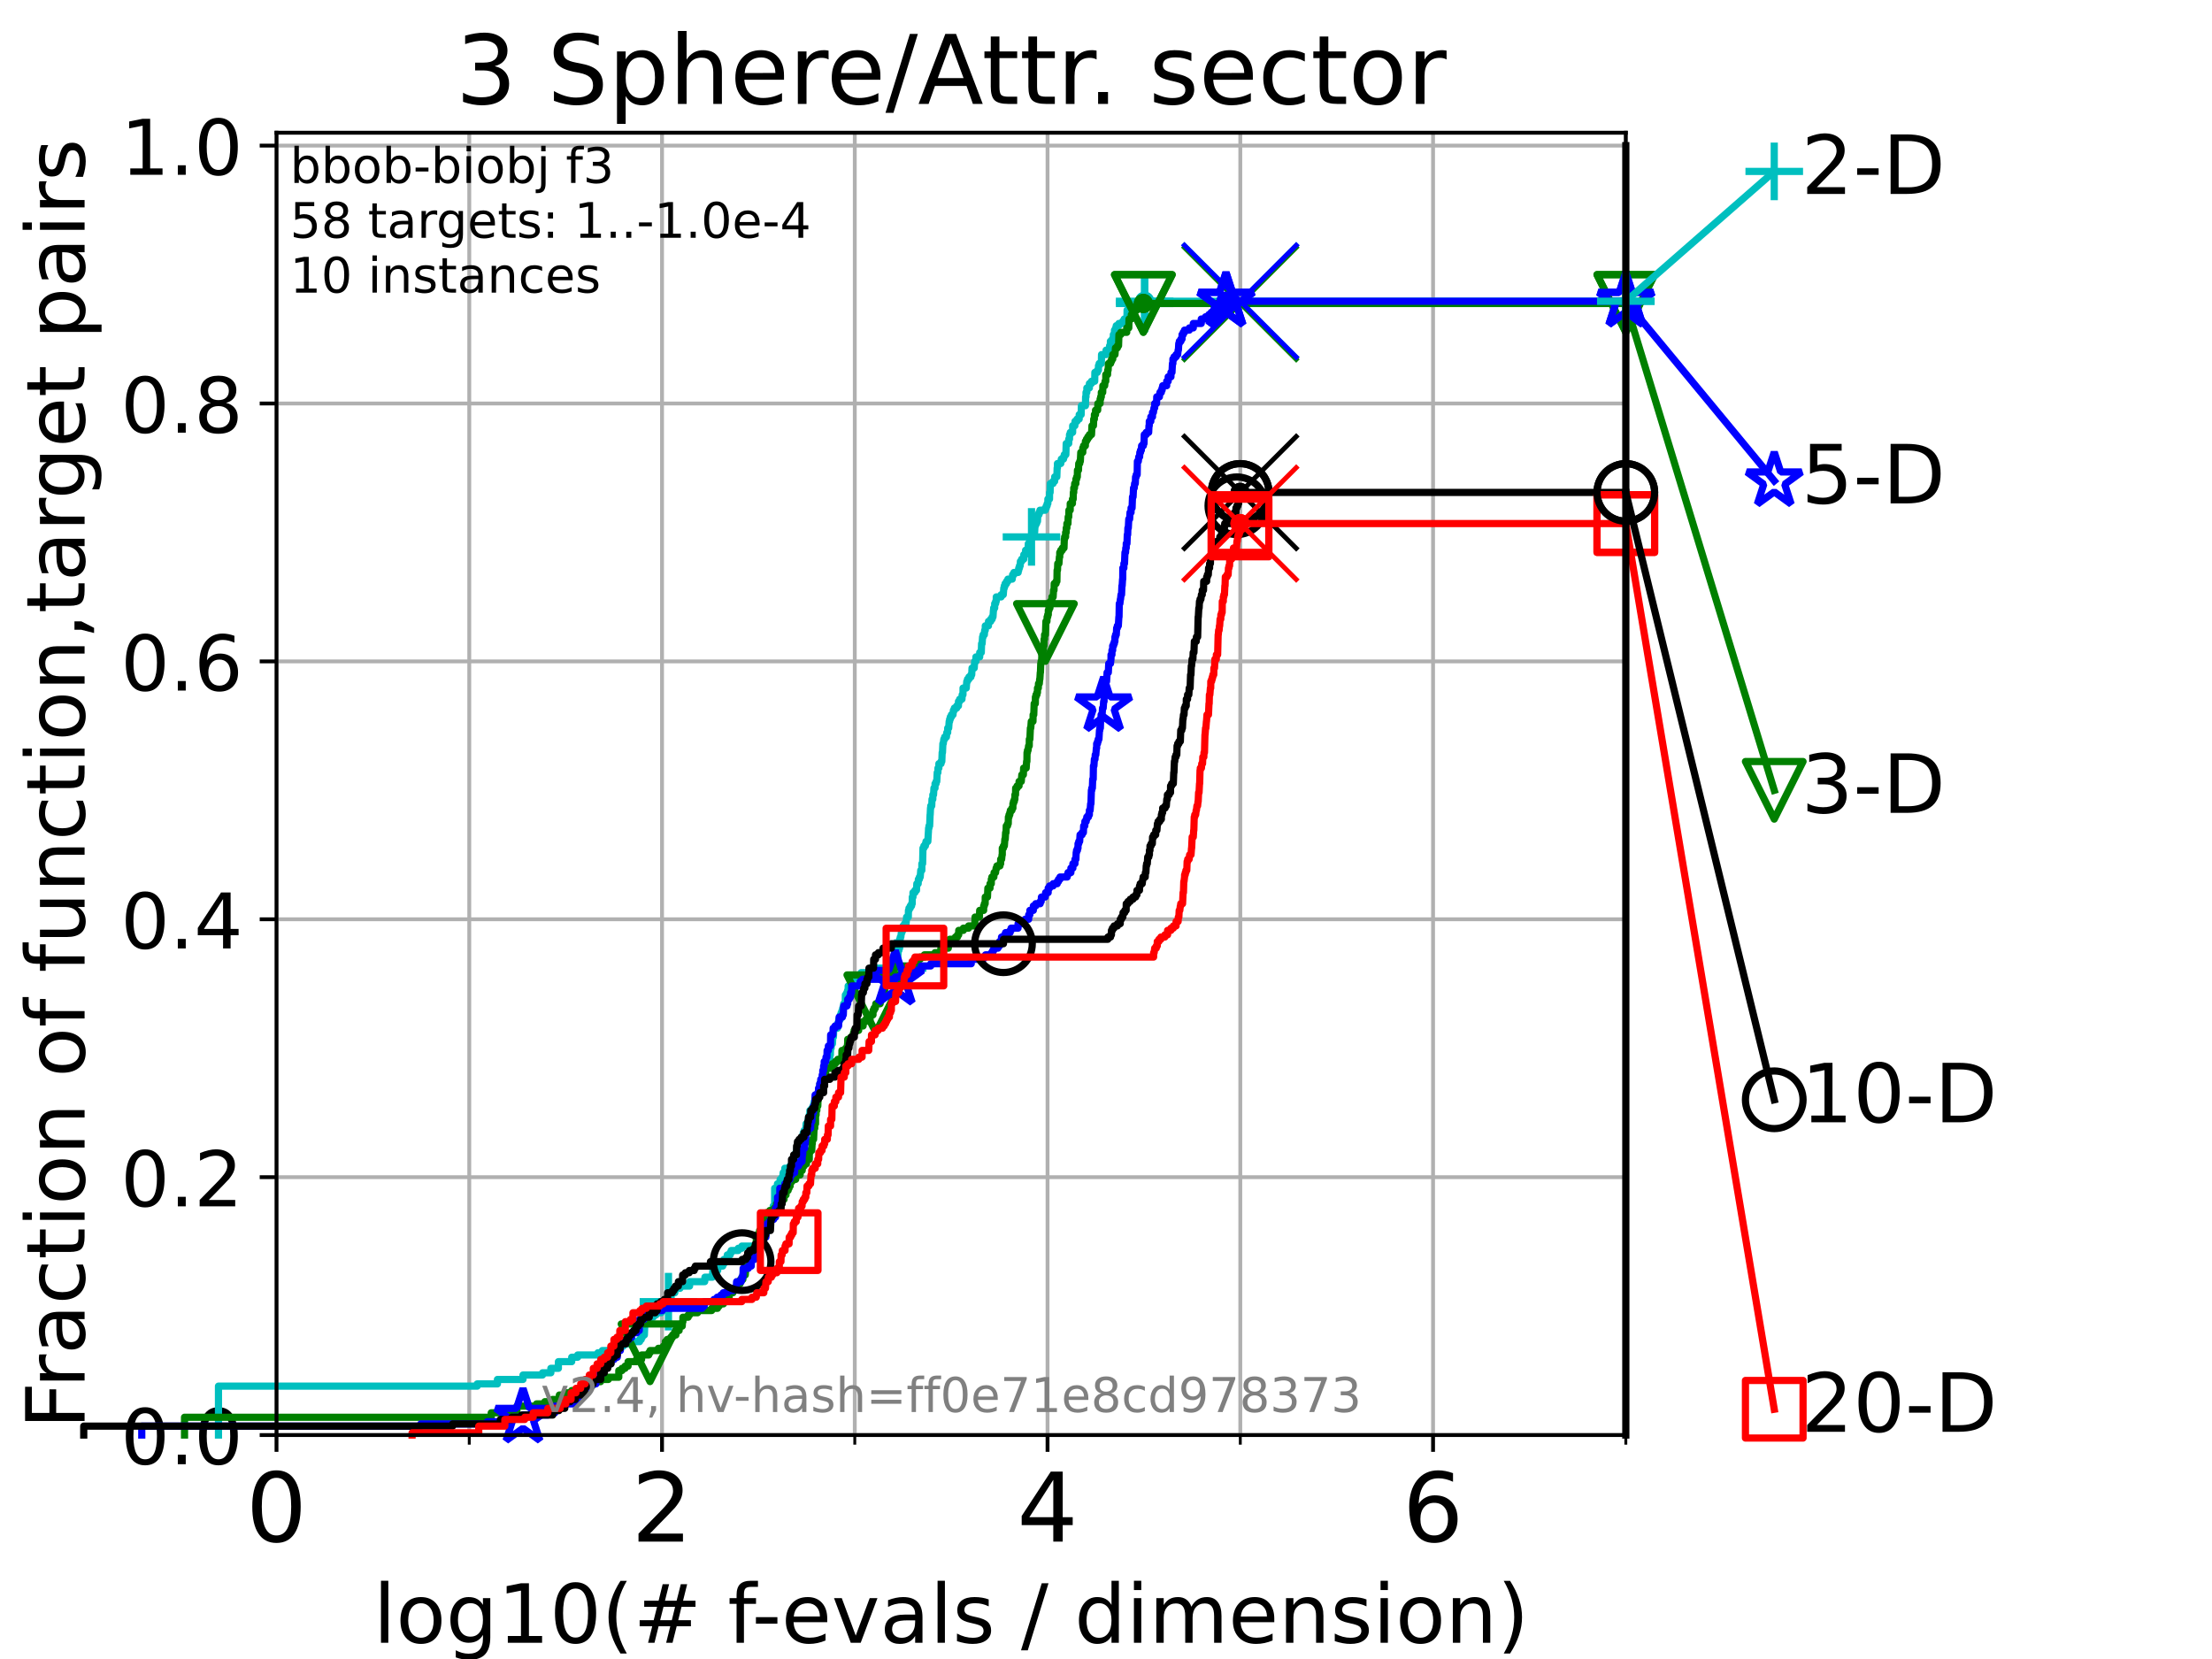 <?xml version="1.0" encoding="utf-8" standalone="no"?>
<!DOCTYPE svg PUBLIC "-//W3C//DTD SVG 1.1//EN"
  "http://www.w3.org/Graphics/SVG/1.1/DTD/svg11.dtd">
<!-- Created with matplotlib (https://matplotlib.org/) -->
<svg height="345.6pt" version="1.1" viewBox="0 0 460.8 345.6" width="460.8pt" xmlns="http://www.w3.org/2000/svg" xmlns:xlink="http://www.w3.org/1999/xlink">
 <defs>
  <style type="text/css">*{stroke-linecap:butt;stroke-linejoin:round;}</style>
 </defs>
 <g id="figure_1">
  <g id="patch_1">
   <path d="M 0 345.6 
L 460.8 345.6 
L 460.8 0 
L 0 0 
z
" style="fill:#ffffff;"/>
  </g>
  <g id="axes_1">
   <g id="patch_2">
    <path d="M 57.6 298.944 
L 338.688 298.944 
L 338.688 27.648 
L 57.6 27.648 
z
" style="fill:#ffffff;"/>
   </g>
   <g id="matplotlib.axis_1">
    <g id="xtick_1">
     <g id="line2d_1">
      <path clip-path="url(#p8e2932515d)" d="M 57.6 298.944 
L 57.6 27.648 
" style="fill:none;stroke:#b0b0b0;stroke-linecap:square;stroke-width:0.8;"/>
     </g>
     <g id="line2d_2">
      <defs>
       <path d="M 0 0 
L 0 3.5 
" id="m03706c6bee" style="stroke:#000000;stroke-width:0.8;"/>
      </defs>
      <g>
       <use style="stroke:#000000;stroke-width:0.8;" x="57.6" xlink:href="#m03706c6bee" y="298.944"/>
      </g>
     </g>
     <g id="text_1">
      <!-- 0 -->
      <g transform="translate(51.237 321.141)scale(0.2 -0.2)">
       <defs>
        <path d="M 31.781 66.406 
Q 24.172 66.406 20.328 58.906 
Q 16.5 51.422 16.5 36.375 
Q 16.5 21.391 20.328 13.891 
Q 24.172 6.391 31.781 6.391 
Q 39.453 6.391 43.281 13.891 
Q 47.125 21.391 47.125 36.375 
Q 47.125 51.422 43.281 58.906 
Q 39.453 66.406 31.781 66.406 
z
M 31.781 74.219 
Q 44.047 74.219 50.516 64.516 
Q 56.984 54.828 56.984 36.375 
Q 56.984 17.969 50.516 8.266 
Q 44.047 -1.422 31.781 -1.422 
Q 19.531 -1.422 13.062 8.266 
Q 6.594 17.969 6.594 36.375 
Q 6.594 54.828 13.062 64.516 
Q 19.531 74.219 31.781 74.219 
z
" id="DejaVuSans-48"/>
       </defs>
       <use xlink:href="#DejaVuSans-48"/>
      </g>
     </g>
    </g>
    <g id="xtick_2">
     <g id="line2d_3">
      <path clip-path="url(#p8e2932515d)" d="M 137.911 298.944 
L 137.911 27.648 
" style="fill:none;stroke:#b0b0b0;stroke-linecap:square;stroke-width:0.8;"/>
     </g>
     <g id="line2d_4">
      <g>
       <use style="stroke:#000000;stroke-width:0.8;" x="137.911" xlink:href="#m03706c6bee" y="298.944"/>
      </g>
     </g>
     <g id="text_2">
      <!-- 2 -->
      <g transform="translate(131.548 321.141)scale(0.2 -0.2)">
       <defs>
        <path d="M 19.188 8.297 
L 53.609 8.297 
L 53.609 0 
L 7.328 0 
L 7.328 8.297 
Q 12.938 14.109 22.625 23.891 
Q 32.328 33.688 34.812 36.531 
Q 39.547 41.844 41.422 45.531 
Q 43.312 49.219 43.312 52.781 
Q 43.312 58.594 39.234 62.25 
Q 35.156 65.922 28.609 65.922 
Q 23.969 65.922 18.812 64.312 
Q 13.672 62.703 7.812 59.422 
L 7.812 69.391 
Q 13.766 71.781 18.938 73 
Q 24.125 74.219 28.422 74.219 
Q 39.75 74.219 46.484 68.547 
Q 53.219 62.891 53.219 53.422 
Q 53.219 48.922 51.531 44.891 
Q 49.859 40.875 45.406 35.406 
Q 44.188 33.984 37.641 27.219 
Q 31.109 20.453 19.188 8.297 
z
" id="DejaVuSans-50"/>
       </defs>
       <use xlink:href="#DejaVuSans-50"/>
      </g>
     </g>
    </g>
    <g id="xtick_3">
     <g id="line2d_5">
      <path clip-path="url(#p8e2932515d)" d="M 218.222 298.944 
L 218.222 27.648 
" style="fill:none;stroke:#b0b0b0;stroke-linecap:square;stroke-width:0.8;"/>
     </g>
     <g id="line2d_6">
      <g>
       <use style="stroke:#000000;stroke-width:0.8;" x="218.222" xlink:href="#m03706c6bee" y="298.944"/>
      </g>
     </g>
     <g id="text_3">
      <!-- 4 -->
      <g transform="translate(211.859 321.141)scale(0.2 -0.2)">
       <defs>
        <path d="M 37.797 64.312 
L 12.891 25.391 
L 37.797 25.391 
z
M 35.203 72.906 
L 47.609 72.906 
L 47.609 25.391 
L 58.016 25.391 
L 58.016 17.188 
L 47.609 17.188 
L 47.609 0 
L 37.797 0 
L 37.797 17.188 
L 4.891 17.188 
L 4.891 26.703 
z
" id="DejaVuSans-52"/>
       </defs>
       <use xlink:href="#DejaVuSans-52"/>
      </g>
     </g>
    </g>
    <g id="xtick_4">
     <g id="line2d_7">
      <path clip-path="url(#p8e2932515d)" d="M 298.533 298.944 
L 298.533 27.648 
" style="fill:none;stroke:#b0b0b0;stroke-linecap:square;stroke-width:0.8;"/>
     </g>
     <g id="line2d_8">
      <g>
       <use style="stroke:#000000;stroke-width:0.8;" x="298.533" xlink:href="#m03706c6bee" y="298.944"/>
      </g>
     </g>
     <g id="text_4">
      <!-- 6 -->
      <g transform="translate(292.17 321.141)scale(0.2 -0.2)">
       <defs>
        <path d="M 33.016 40.375 
Q 26.375 40.375 22.484 35.828 
Q 18.609 31.297 18.609 23.391 
Q 18.609 15.531 22.484 10.953 
Q 26.375 6.391 33.016 6.391 
Q 39.656 6.391 43.531 10.953 
Q 47.406 15.531 47.406 23.391 
Q 47.406 31.297 43.531 35.828 
Q 39.656 40.375 33.016 40.375 
z
M 52.594 71.297 
L 52.594 62.312 
Q 48.875 64.062 45.094 64.984 
Q 41.312 65.922 37.594 65.922 
Q 27.828 65.922 22.672 59.328 
Q 17.531 52.734 16.797 39.406 
Q 19.672 43.656 24.016 45.922 
Q 28.375 48.188 33.594 48.188 
Q 44.578 48.188 50.953 41.516 
Q 57.328 34.859 57.328 23.391 
Q 57.328 12.156 50.688 5.359 
Q 44.047 -1.422 33.016 -1.422 
Q 20.359 -1.422 13.672 8.266 
Q 6.984 17.969 6.984 36.375 
Q 6.984 53.656 15.188 63.938 
Q 23.391 74.219 37.203 74.219 
Q 40.922 74.219 44.703 73.484 
Q 48.484 72.75 52.594 71.297 
z
" id="DejaVuSans-54"/>
       </defs>
       <use xlink:href="#DejaVuSans-54"/>
      </g>
     </g>
    </g>
    <g id="xtick_5">
     <g id="line2d_9">
      <path clip-path="url(#p8e2932515d)" d="M 97.755 298.944 
L 97.755 27.648 
" style="fill:none;stroke:#b0b0b0;stroke-linecap:square;stroke-width:0.8;"/>
     </g>
     <g id="line2d_10">
      <defs>
       <path d="M 0 0 
L 0 2 
" id="ma16736ad86" style="stroke:#000000;stroke-width:0.6;"/>
      </defs>
      <g>
       <use style="stroke:#000000;stroke-width:0.6;" x="97.755" xlink:href="#ma16736ad86" y="298.944"/>
      </g>
     </g>
    </g>
    <g id="xtick_6">
     <g id="line2d_11">
      <path clip-path="url(#p8e2932515d)" d="M 178.066 298.944 
L 178.066 27.648 
" style="fill:none;stroke:#b0b0b0;stroke-linecap:square;stroke-width:0.8;"/>
     </g>
     <g id="line2d_12">
      <g>
       <use style="stroke:#000000;stroke-width:0.6;" x="178.066" xlink:href="#ma16736ad86" y="298.944"/>
      </g>
     </g>
    </g>
    <g id="xtick_7">
     <g id="line2d_13">
      <path clip-path="url(#p8e2932515d)" d="M 258.377 298.944 
L 258.377 27.648 
" style="fill:none;stroke:#b0b0b0;stroke-linecap:square;stroke-width:0.8;"/>
     </g>
     <g id="line2d_14">
      <g>
       <use style="stroke:#000000;stroke-width:0.6;" x="258.377" xlink:href="#ma16736ad86" y="298.944"/>
      </g>
     </g>
    </g>
    <g id="xtick_8">
     <g id="line2d_15">
      <path clip-path="url(#p8e2932515d)" d="M 338.688 298.944 
L 338.688 27.648 
" style="fill:none;stroke:#b0b0b0;stroke-linecap:square;stroke-width:0.8;"/>
     </g>
     <g id="line2d_16">
      <g>
       <use style="stroke:#000000;stroke-width:0.6;" x="338.688" xlink:href="#ma16736ad86" y="298.944"/>
      </g>
     </g>
    </g>
    <g id="text_5">
     <!-- log10(# f-evals / dimension) -->
     <g transform="translate(77.764 342.218)scale(0.17 -0.17)">
      <defs>
       <path d="M 9.422 75.984 
L 18.406 75.984 
L 18.406 0 
L 9.422 0 
z
" id="DejaVuSans-108"/>
       <path d="M 30.609 48.391 
Q 23.391 48.391 19.188 42.75 
Q 14.984 37.109 14.984 27.297 
Q 14.984 17.484 19.156 11.844 
Q 23.344 6.203 30.609 6.203 
Q 37.797 6.203 41.984 11.859 
Q 46.188 17.531 46.188 27.297 
Q 46.188 37.016 41.984 42.703 
Q 37.797 48.391 30.609 48.391 
z
M 30.609 56 
Q 42.328 56 49.016 48.375 
Q 55.719 40.766 55.719 27.297 
Q 55.719 13.875 49.016 6.219 
Q 42.328 -1.422 30.609 -1.422 
Q 18.844 -1.422 12.172 6.219 
Q 5.516 13.875 5.516 27.297 
Q 5.516 40.766 12.172 48.375 
Q 18.844 56 30.609 56 
z
" id="DejaVuSans-111"/>
       <path d="M 45.406 27.984 
Q 45.406 37.75 41.375 43.109 
Q 37.359 48.484 30.078 48.484 
Q 22.859 48.484 18.828 43.109 
Q 14.797 37.75 14.797 27.984 
Q 14.797 18.266 18.828 12.891 
Q 22.859 7.516 30.078 7.516 
Q 37.359 7.516 41.375 12.891 
Q 45.406 18.266 45.406 27.984 
z
M 54.391 6.781 
Q 54.391 -7.172 48.188 -13.984 
Q 42 -20.797 29.203 -20.797 
Q 24.469 -20.797 20.266 -20.094 
Q 16.062 -19.391 12.109 -17.922 
L 12.109 -9.188 
Q 16.062 -11.328 19.922 -12.344 
Q 23.781 -13.375 27.781 -13.375 
Q 36.625 -13.375 41.016 -8.766 
Q 45.406 -4.156 45.406 5.172 
L 45.406 9.625 
Q 42.625 4.781 38.281 2.391 
Q 33.938 0 27.875 0 
Q 17.828 0 11.672 7.656 
Q 5.516 15.328 5.516 27.984 
Q 5.516 40.672 11.672 48.328 
Q 17.828 56 27.875 56 
Q 33.938 56 38.281 53.609 
Q 42.625 51.219 45.406 46.391 
L 45.406 54.688 
L 54.391 54.688 
z
" id="DejaVuSans-103"/>
       <path d="M 12.406 8.297 
L 28.516 8.297 
L 28.516 63.922 
L 10.984 60.406 
L 10.984 69.391 
L 28.422 72.906 
L 38.281 72.906 
L 38.281 8.297 
L 54.391 8.297 
L 54.391 0 
L 12.406 0 
z
" id="DejaVuSans-49"/>
       <path d="M 31 75.875 
Q 24.469 64.656 21.281 53.656 
Q 18.109 42.672 18.109 31.391 
Q 18.109 20.125 21.312 9.062 
Q 24.516 -2 31 -13.188 
L 23.188 -13.188 
Q 15.875 -1.703 12.234 9.375 
Q 8.594 20.453 8.594 31.391 
Q 8.594 42.281 12.203 53.312 
Q 15.828 64.359 23.188 75.875 
z
" id="DejaVuSans-40"/>
       <path d="M 51.125 44 
L 36.922 44 
L 32.812 27.688 
L 47.125 27.688 
z
M 43.797 71.781 
L 38.719 51.516 
L 52.984 51.516 
L 58.109 71.781 
L 65.922 71.781 
L 60.891 51.516 
L 76.125 51.516 
L 76.125 44 
L 58.984 44 
L 54.984 27.688 
L 70.516 27.688 
L 70.516 20.219 
L 53.078 20.219 
L 48 0 
L 40.188 0 
L 45.219 20.219 
L 30.906 20.219 
L 25.875 0 
L 18.016 0 
L 23.094 20.219 
L 7.719 20.219 
L 7.719 27.688 
L 24.906 27.688 
L 29 44 
L 13.281 44 
L 13.281 51.516 
L 30.906 51.516 
L 35.891 71.781 
z
" id="DejaVuSans-35"/>
       <path id="DejaVuSans-32"/>
       <path d="M 37.109 75.984 
L 37.109 68.5 
L 28.516 68.5 
Q 23.688 68.5 21.797 66.547 
Q 19.922 64.594 19.922 59.516 
L 19.922 54.688 
L 34.719 54.688 
L 34.719 47.703 
L 19.922 47.703 
L 19.922 0 
L 10.891 0 
L 10.891 47.703 
L 2.297 47.703 
L 2.297 54.688 
L 10.891 54.688 
L 10.891 58.5 
Q 10.891 67.625 15.141 71.797 
Q 19.391 75.984 28.609 75.984 
z
" id="DejaVuSans-102"/>
       <path d="M 4.891 31.391 
L 31.203 31.391 
L 31.203 23.391 
L 4.891 23.391 
z
" id="DejaVuSans-45"/>
       <path d="M 56.203 29.594 
L 56.203 25.203 
L 14.891 25.203 
Q 15.484 15.922 20.484 11.062 
Q 25.484 6.203 34.422 6.203 
Q 39.594 6.203 44.453 7.469 
Q 49.312 8.734 54.109 11.281 
L 54.109 2.781 
Q 49.266 0.734 44.188 -0.344 
Q 39.109 -1.422 33.891 -1.422 
Q 20.797 -1.422 13.156 6.188 
Q 5.516 13.812 5.516 26.812 
Q 5.516 40.234 12.766 48.109 
Q 20.016 56 32.328 56 
Q 43.359 56 49.781 48.891 
Q 56.203 41.797 56.203 29.594 
z
M 47.219 32.234 
Q 47.125 39.594 43.094 43.984 
Q 39.062 48.391 32.422 48.391 
Q 24.906 48.391 20.391 44.141 
Q 15.875 39.891 15.188 32.172 
z
" id="DejaVuSans-101"/>
       <path d="M 2.984 54.688 
L 12.5 54.688 
L 29.594 8.797 
L 46.688 54.688 
L 56.203 54.688 
L 35.688 0 
L 23.484 0 
z
" id="DejaVuSans-118"/>
       <path d="M 34.281 27.484 
Q 23.391 27.484 19.188 25 
Q 14.984 22.516 14.984 16.5 
Q 14.984 11.719 18.141 8.906 
Q 21.297 6.109 26.703 6.109 
Q 34.188 6.109 38.703 11.406 
Q 43.219 16.703 43.219 25.484 
L 43.219 27.484 
z
M 52.203 31.203 
L 52.203 0 
L 43.219 0 
L 43.219 8.297 
Q 40.141 3.328 35.547 0.953 
Q 30.953 -1.422 24.312 -1.422 
Q 15.922 -1.422 10.953 3.297 
Q 6 8.016 6 15.922 
Q 6 25.141 12.172 29.828 
Q 18.359 34.516 30.609 34.516 
L 43.219 34.516 
L 43.219 35.406 
Q 43.219 41.609 39.141 45 
Q 35.062 48.391 27.688 48.391 
Q 23 48.391 18.547 47.266 
Q 14.109 46.141 10.016 43.891 
L 10.016 52.203 
Q 14.938 54.109 19.578 55.047 
Q 24.219 56 28.609 56 
Q 40.484 56 46.344 49.844 
Q 52.203 43.703 52.203 31.203 
z
" id="DejaVuSans-97"/>
       <path d="M 44.281 53.078 
L 44.281 44.578 
Q 40.484 46.531 36.375 47.5 
Q 32.281 48.484 27.875 48.484 
Q 21.188 48.484 17.844 46.438 
Q 14.5 44.391 14.5 40.281 
Q 14.5 37.156 16.891 35.375 
Q 19.281 33.594 26.516 31.984 
L 29.594 31.297 
Q 39.156 29.25 43.188 25.516 
Q 47.219 21.781 47.219 15.094 
Q 47.219 7.469 41.188 3.016 
Q 35.156 -1.422 24.609 -1.422 
Q 20.219 -1.422 15.453 -0.562 
Q 10.688 0.297 5.422 2 
L 5.422 11.281 
Q 10.406 8.688 15.234 7.391 
Q 20.062 6.109 24.812 6.109 
Q 31.156 6.109 34.562 8.281 
Q 37.984 10.453 37.984 14.406 
Q 37.984 18.062 35.516 20.016 
Q 33.062 21.969 24.703 23.781 
L 21.578 24.516 
Q 13.234 26.266 9.516 29.906 
Q 5.812 33.547 5.812 39.891 
Q 5.812 47.609 11.281 51.797 
Q 16.75 56 26.812 56 
Q 31.781 56 36.172 55.266 
Q 40.578 54.547 44.281 53.078 
z
" id="DejaVuSans-115"/>
       <path d="M 25.391 72.906 
L 33.688 72.906 
L 8.297 -9.281 
L 0 -9.281 
z
" id="DejaVuSans-47"/>
       <path d="M 45.406 46.391 
L 45.406 75.984 
L 54.391 75.984 
L 54.391 0 
L 45.406 0 
L 45.406 8.203 
Q 42.578 3.328 38.25 0.953 
Q 33.938 -1.422 27.875 -1.422 
Q 17.969 -1.422 11.734 6.484 
Q 5.516 14.406 5.516 27.297 
Q 5.516 40.188 11.734 48.094 
Q 17.969 56 27.875 56 
Q 33.938 56 38.25 53.625 
Q 42.578 51.266 45.406 46.391 
z
M 14.797 27.297 
Q 14.797 17.391 18.875 11.75 
Q 22.953 6.109 30.078 6.109 
Q 37.203 6.109 41.297 11.75 
Q 45.406 17.391 45.406 27.297 
Q 45.406 37.203 41.297 42.844 
Q 37.203 48.484 30.078 48.484 
Q 22.953 48.484 18.875 42.844 
Q 14.797 37.203 14.797 27.297 
z
" id="DejaVuSans-100"/>
       <path d="M 9.422 54.688 
L 18.406 54.688 
L 18.406 0 
L 9.422 0 
z
M 9.422 75.984 
L 18.406 75.984 
L 18.406 64.594 
L 9.422 64.594 
z
" id="DejaVuSans-105"/>
       <path d="M 52 44.188 
Q 55.375 50.25 60.062 53.125 
Q 64.75 56 71.094 56 
Q 79.641 56 84.281 50.016 
Q 88.922 44.047 88.922 33.016 
L 88.922 0 
L 79.891 0 
L 79.891 32.719 
Q 79.891 40.578 77.094 44.375 
Q 74.312 48.188 68.609 48.188 
Q 61.625 48.188 57.562 43.547 
Q 53.516 38.922 53.516 30.906 
L 53.516 0 
L 44.484 0 
L 44.484 32.719 
Q 44.484 40.625 41.703 44.406 
Q 38.922 48.188 33.109 48.188 
Q 26.219 48.188 22.156 43.531 
Q 18.109 38.875 18.109 30.906 
L 18.109 0 
L 9.078 0 
L 9.078 54.688 
L 18.109 54.688 
L 18.109 46.188 
Q 21.188 51.219 25.484 53.609 
Q 29.781 56 35.688 56 
Q 41.656 56 45.828 52.969 
Q 50 49.953 52 44.188 
z
" id="DejaVuSans-109"/>
       <path d="M 54.891 33.016 
L 54.891 0 
L 45.906 0 
L 45.906 32.719 
Q 45.906 40.484 42.875 44.328 
Q 39.844 48.188 33.797 48.188 
Q 26.516 48.188 22.312 43.547 
Q 18.109 38.922 18.109 30.906 
L 18.109 0 
L 9.078 0 
L 9.078 54.688 
L 18.109 54.688 
L 18.109 46.188 
Q 21.344 51.125 25.703 53.562 
Q 30.078 56 35.797 56 
Q 45.219 56 50.047 50.172 
Q 54.891 44.344 54.891 33.016 
z
" id="DejaVuSans-110"/>
       <path d="M 8.016 75.875 
L 15.828 75.875 
Q 23.141 64.359 26.781 53.312 
Q 30.422 42.281 30.422 31.391 
Q 30.422 20.453 26.781 9.375 
Q 23.141 -1.703 15.828 -13.188 
L 8.016 -13.188 
Q 14.5 -2 17.703 9.062 
Q 20.906 20.125 20.906 31.391 
Q 20.906 42.672 17.703 53.656 
Q 14.5 64.656 8.016 75.875 
z
" id="DejaVuSans-41"/>
      </defs>
      <use xlink:href="#DejaVuSans-108"/>
      <use x="27.783" xlink:href="#DejaVuSans-111"/>
      <use x="88.965" xlink:href="#DejaVuSans-103"/>
      <use x="152.441" xlink:href="#DejaVuSans-49"/>
      <use x="216.064" xlink:href="#DejaVuSans-48"/>
      <use x="279.688" xlink:href="#DejaVuSans-40"/>
      <use x="318.701" xlink:href="#DejaVuSans-35"/>
      <use x="402.49" xlink:href="#DejaVuSans-32"/>
      <use x="434.277" xlink:href="#DejaVuSans-102"/>
      <use x="463.982" xlink:href="#DejaVuSans-45"/>
      <use x="500.066" xlink:href="#DejaVuSans-101"/>
      <use x="561.59" xlink:href="#DejaVuSans-118"/>
      <use x="620.77" xlink:href="#DejaVuSans-97"/>
      <use x="682.049" xlink:href="#DejaVuSans-108"/>
      <use x="709.832" xlink:href="#DejaVuSans-115"/>
      <use x="761.932" xlink:href="#DejaVuSans-32"/>
      <use x="793.719" xlink:href="#DejaVuSans-47"/>
      <use x="827.41" xlink:href="#DejaVuSans-32"/>
      <use x="859.197" xlink:href="#DejaVuSans-100"/>
      <use x="922.674" xlink:href="#DejaVuSans-105"/>
      <use x="950.457" xlink:href="#DejaVuSans-109"/>
      <use x="1047.869" xlink:href="#DejaVuSans-101"/>
      <use x="1109.393" xlink:href="#DejaVuSans-110"/>
      <use x="1172.771" xlink:href="#DejaVuSans-115"/>
      <use x="1224.871" xlink:href="#DejaVuSans-105"/>
      <use x="1252.654" xlink:href="#DejaVuSans-111"/>
      <use x="1313.836" xlink:href="#DejaVuSans-110"/>
      <use x="1377.215" xlink:href="#DejaVuSans-41"/>
     </g>
    </g>
   </g>
   <g id="matplotlib.axis_2">
    <g id="ytick_1">
     <g id="line2d_17">
      <path clip-path="url(#p8e2932515d)" d="M 57.6 298.944 
L 338.688 298.944 
" style="fill:none;stroke:#b0b0b0;stroke-linecap:square;stroke-width:0.8;"/>
     </g>
     <g id="line2d_18">
      <defs>
       <path d="M 0 0 
L -3.5 0 
" id="m8135f2f9d6" style="stroke:#000000;stroke-width:0.8;"/>
      </defs>
      <g>
       <use style="stroke:#000000;stroke-width:0.8;" x="57.6" xlink:href="#m8135f2f9d6" y="298.944"/>
      </g>
     </g>
     <g id="text_6">
      <!-- 0.0 -->
      <g transform="translate(25.155 305.023)scale(0.16 -0.16)">
       <defs>
        <path d="M 10.688 12.406 
L 21 12.406 
L 21 0 
L 10.688 0 
z
" id="DejaVuSans-46"/>
       </defs>
       <use xlink:href="#DejaVuSans-48"/>
       <use x="63.623" xlink:href="#DejaVuSans-46"/>
       <use x="95.41" xlink:href="#DejaVuSans-48"/>
      </g>
     </g>
    </g>
    <g id="ytick_2">
     <g id="line2d_19">
      <path clip-path="url(#p8e2932515d)" d="M 57.6 245.222 
L 338.688 245.222 
" style="fill:none;stroke:#b0b0b0;stroke-linecap:square;stroke-width:0.8;"/>
     </g>
     <g id="line2d_20">
      <g>
       <use style="stroke:#000000;stroke-width:0.8;" x="57.6" xlink:href="#m8135f2f9d6" y="245.222"/>
      </g>
     </g>
     <g id="text_7">
      <!-- 0.2 -->
      <g transform="translate(25.155 251.301)scale(0.16 -0.16)">
       <use xlink:href="#DejaVuSans-48"/>
       <use x="63.623" xlink:href="#DejaVuSans-46"/>
       <use x="95.41" xlink:href="#DejaVuSans-50"/>
      </g>
     </g>
    </g>
    <g id="ytick_3">
     <g id="line2d_21">
      <path clip-path="url(#p8e2932515d)" d="M 57.6 191.5 
L 338.688 191.5 
" style="fill:none;stroke:#b0b0b0;stroke-linecap:square;stroke-width:0.8;"/>
     </g>
     <g id="line2d_22">
      <g>
       <use style="stroke:#000000;stroke-width:0.8;" x="57.6" xlink:href="#m8135f2f9d6" y="191.5"/>
      </g>
     </g>
     <g id="text_8">
      <!-- 0.4 -->
      <g transform="translate(25.155 197.579)scale(0.16 -0.16)">
       <use xlink:href="#DejaVuSans-48"/>
       <use x="63.623" xlink:href="#DejaVuSans-46"/>
       <use x="95.41" xlink:href="#DejaVuSans-52"/>
      </g>
     </g>
    </g>
    <g id="ytick_4">
     <g id="line2d_23">
      <path clip-path="url(#p8e2932515d)" d="M 57.6 137.778 
L 338.688 137.778 
" style="fill:none;stroke:#b0b0b0;stroke-linecap:square;stroke-width:0.8;"/>
     </g>
     <g id="line2d_24">
      <g>
       <use style="stroke:#000000;stroke-width:0.8;" x="57.6" xlink:href="#m8135f2f9d6" y="137.778"/>
      </g>
     </g>
     <g id="text_9">
      <!-- 0.6 -->
      <g transform="translate(25.155 143.857)scale(0.16 -0.16)">
       <use xlink:href="#DejaVuSans-48"/>
       <use x="63.623" xlink:href="#DejaVuSans-46"/>
       <use x="95.41" xlink:href="#DejaVuSans-54"/>
      </g>
     </g>
    </g>
    <g id="ytick_5">
     <g id="line2d_25">
      <path clip-path="url(#p8e2932515d)" d="M 57.6 84.056 
L 338.688 84.056 
" style="fill:none;stroke:#b0b0b0;stroke-linecap:square;stroke-width:0.8;"/>
     </g>
     <g id="line2d_26">
      <g>
       <use style="stroke:#000000;stroke-width:0.8;" x="57.6" xlink:href="#m8135f2f9d6" y="84.056"/>
      </g>
     </g>
     <g id="text_10">
      <!-- 0.8 -->
      <g transform="translate(25.155 90.135)scale(0.16 -0.16)">
       <defs>
        <path d="M 31.781 34.625 
Q 24.75 34.625 20.719 30.859 
Q 16.703 27.094 16.703 20.516 
Q 16.703 13.922 20.719 10.156 
Q 24.75 6.391 31.781 6.391 
Q 38.812 6.391 42.859 10.172 
Q 46.922 13.969 46.922 20.516 
Q 46.922 27.094 42.891 30.859 
Q 38.875 34.625 31.781 34.625 
z
M 21.922 38.812 
Q 15.578 40.375 12.031 44.719 
Q 8.5 49.078 8.5 55.328 
Q 8.5 64.062 14.719 69.141 
Q 20.953 74.219 31.781 74.219 
Q 42.672 74.219 48.875 69.141 
Q 55.078 64.062 55.078 55.328 
Q 55.078 49.078 51.531 44.719 
Q 48 40.375 41.703 38.812 
Q 48.828 37.156 52.797 32.312 
Q 56.781 27.484 56.781 20.516 
Q 56.781 9.906 50.312 4.234 
Q 43.844 -1.422 31.781 -1.422 
Q 19.734 -1.422 13.25 4.234 
Q 6.781 9.906 6.781 20.516 
Q 6.781 27.484 10.781 32.312 
Q 14.797 37.156 21.922 38.812 
z
M 18.312 54.391 
Q 18.312 48.734 21.844 45.562 
Q 25.391 42.391 31.781 42.391 
Q 38.141 42.391 41.719 45.562 
Q 45.312 48.734 45.312 54.391 
Q 45.312 60.062 41.719 63.234 
Q 38.141 66.406 31.781 66.406 
Q 25.391 66.406 21.844 63.234 
Q 18.312 60.062 18.312 54.391 
z
" id="DejaVuSans-56"/>
       </defs>
       <use xlink:href="#DejaVuSans-48"/>
       <use x="63.623" xlink:href="#DejaVuSans-46"/>
       <use x="95.41" xlink:href="#DejaVuSans-56"/>
      </g>
     </g>
    </g>
    <g id="ytick_6">
     <g id="line2d_27">
      <path clip-path="url(#p8e2932515d)" d="M 57.6 30.334 
L 338.688 30.334 
" style="fill:none;stroke:#b0b0b0;stroke-linecap:square;stroke-width:0.8;"/>
     </g>
     <g id="line2d_28">
      <g>
       <use style="stroke:#000000;stroke-width:0.8;" x="57.6" xlink:href="#m8135f2f9d6" y="30.334"/>
      </g>
     </g>
     <g id="text_11">
      <!-- 1.0 -->
      <g transform="translate(25.155 36.413)scale(0.16 -0.16)">
       <use xlink:href="#DejaVuSans-49"/>
       <use x="63.623" xlink:href="#DejaVuSans-46"/>
       <use x="95.41" xlink:href="#DejaVuSans-48"/>
      </g>
     </g>
    </g>
    <g id="text_12">
     <!-- Fraction of function,target pairs -->
     <g transform="translate(17.62 297.681)rotate(-90)scale(0.17 -0.17)">
      <defs>
       <path d="M 9.812 72.906 
L 51.703 72.906 
L 51.703 64.594 
L 19.672 64.594 
L 19.672 43.109 
L 48.578 43.109 
L 48.578 34.812 
L 19.672 34.812 
L 19.672 0 
L 9.812 0 
z
" id="DejaVuSans-70"/>
       <path d="M 41.109 46.297 
Q 39.594 47.172 37.812 47.578 
Q 36.031 48 33.891 48 
Q 26.266 48 22.188 43.047 
Q 18.109 38.094 18.109 28.812 
L 18.109 0 
L 9.078 0 
L 9.078 54.688 
L 18.109 54.688 
L 18.109 46.188 
Q 20.953 51.172 25.484 53.578 
Q 30.031 56 36.531 56 
Q 37.453 56 38.578 55.875 
Q 39.703 55.766 41.062 55.516 
z
" id="DejaVuSans-114"/>
       <path d="M 48.781 52.594 
L 48.781 44.188 
Q 44.969 46.297 41.141 47.344 
Q 37.312 48.391 33.406 48.391 
Q 24.656 48.391 19.812 42.844 
Q 14.984 37.312 14.984 27.297 
Q 14.984 17.281 19.812 11.734 
Q 24.656 6.203 33.406 6.203 
Q 37.312 6.203 41.141 7.25 
Q 44.969 8.297 48.781 10.406 
L 48.781 2.094 
Q 45.016 0.344 40.984 -0.531 
Q 36.969 -1.422 32.422 -1.422 
Q 20.062 -1.422 12.781 6.344 
Q 5.516 14.109 5.516 27.297 
Q 5.516 40.672 12.859 48.328 
Q 20.219 56 33.016 56 
Q 37.156 56 41.109 55.141 
Q 45.062 54.297 48.781 52.594 
z
" id="DejaVuSans-99"/>
       <path d="M 18.312 70.219 
L 18.312 54.688 
L 36.812 54.688 
L 36.812 47.703 
L 18.312 47.703 
L 18.312 18.016 
Q 18.312 11.328 20.141 9.422 
Q 21.969 7.516 27.594 7.516 
L 36.812 7.516 
L 36.812 0 
L 27.594 0 
Q 17.188 0 13.234 3.875 
Q 9.281 7.766 9.281 18.016 
L 9.281 47.703 
L 2.688 47.703 
L 2.688 54.688 
L 9.281 54.688 
L 9.281 70.219 
z
" id="DejaVuSans-116"/>
       <path d="M 8.5 21.578 
L 8.5 54.688 
L 17.484 54.688 
L 17.484 21.922 
Q 17.484 14.156 20.5 10.266 
Q 23.531 6.391 29.594 6.391 
Q 36.859 6.391 41.078 11.031 
Q 45.312 15.672 45.312 23.688 
L 45.312 54.688 
L 54.297 54.688 
L 54.297 0 
L 45.312 0 
L 45.312 8.406 
Q 42.047 3.422 37.719 1 
Q 33.406 -1.422 27.688 -1.422 
Q 18.266 -1.422 13.375 4.438 
Q 8.5 10.297 8.5 21.578 
z
M 31.109 56 
z
" id="DejaVuSans-117"/>
       <path d="M 11.719 12.406 
L 22.016 12.406 
L 22.016 4 
L 14.016 -11.625 
L 7.719 -11.625 
L 11.719 4 
z
" id="DejaVuSans-44"/>
       <path d="M 18.109 8.203 
L 18.109 -20.797 
L 9.078 -20.797 
L 9.078 54.688 
L 18.109 54.688 
L 18.109 46.391 
Q 20.953 51.266 25.266 53.625 
Q 29.594 56 35.594 56 
Q 45.562 56 51.781 48.094 
Q 58.016 40.188 58.016 27.297 
Q 58.016 14.406 51.781 6.484 
Q 45.562 -1.422 35.594 -1.422 
Q 29.594 -1.422 25.266 0.953 
Q 20.953 3.328 18.109 8.203 
z
M 48.688 27.297 
Q 48.688 37.203 44.609 42.844 
Q 40.531 48.484 33.406 48.484 
Q 26.266 48.484 22.188 42.844 
Q 18.109 37.203 18.109 27.297 
Q 18.109 17.391 22.188 11.75 
Q 26.266 6.109 33.406 6.109 
Q 40.531 6.109 44.609 11.75 
Q 48.688 17.391 48.688 27.297 
z
" id="DejaVuSans-112"/>
      </defs>
      <use xlink:href="#DejaVuSans-70"/>
      <use x="50.27" xlink:href="#DejaVuSans-114"/>
      <use x="91.383" xlink:href="#DejaVuSans-97"/>
      <use x="152.662" xlink:href="#DejaVuSans-99"/>
      <use x="207.643" xlink:href="#DejaVuSans-116"/>
      <use x="246.852" xlink:href="#DejaVuSans-105"/>
      <use x="274.635" xlink:href="#DejaVuSans-111"/>
      <use x="335.816" xlink:href="#DejaVuSans-110"/>
      <use x="399.195" xlink:href="#DejaVuSans-32"/>
      <use x="430.982" xlink:href="#DejaVuSans-111"/>
      <use x="492.164" xlink:href="#DejaVuSans-102"/>
      <use x="527.369" xlink:href="#DejaVuSans-32"/>
      <use x="559.156" xlink:href="#DejaVuSans-102"/>
      <use x="594.361" xlink:href="#DejaVuSans-117"/>
      <use x="657.74" xlink:href="#DejaVuSans-110"/>
      <use x="721.119" xlink:href="#DejaVuSans-99"/>
      <use x="776.1" xlink:href="#DejaVuSans-116"/>
      <use x="815.309" xlink:href="#DejaVuSans-105"/>
      <use x="843.092" xlink:href="#DejaVuSans-111"/>
      <use x="904.273" xlink:href="#DejaVuSans-110"/>
      <use x="967.652" xlink:href="#DejaVuSans-44"/>
      <use x="999.439" xlink:href="#DejaVuSans-116"/>
      <use x="1038.648" xlink:href="#DejaVuSans-97"/>
      <use x="1099.928" xlink:href="#DejaVuSans-114"/>
      <use x="1139.291" xlink:href="#DejaVuSans-103"/>
      <use x="1202.768" xlink:href="#DejaVuSans-101"/>
      <use x="1264.291" xlink:href="#DejaVuSans-116"/>
      <use x="1303.5" xlink:href="#DejaVuSans-32"/>
      <use x="1335.287" xlink:href="#DejaVuSans-112"/>
      <use x="1398.764" xlink:href="#DejaVuSans-97"/>
      <use x="1460.043" xlink:href="#DejaVuSans-105"/>
      <use x="1487.826" xlink:href="#DejaVuSans-114"/>
      <use x="1528.939" xlink:href="#DejaVuSans-115"/>
     </g>
    </g>
   </g>
   <g id="line2d_29">
    <defs>
     <path d="M 0 1.5 
C 0.398 1.5 0.779 1.342 1.061 1.061 
C 1.342 0.779 1.5 0.398 1.5 0 
C 1.5 -0.398 1.342 -0.779 1.061 -1.061 
C 0.779 -1.342 0.398 -1.5 0 -1.5 
C -0.398 -1.5 -0.779 -1.342 -1.061 -1.061 
C -1.342 -0.779 -1.5 -0.398 -1.5 0 
C -1.5 0.398 -1.342 0.779 -1.061 1.061 
C -0.779 1.342 -0.398 1.5 0 1.5 
z
" id="m1db60df96e" style="stroke:#00bfbf;"/>
    </defs>
    <g>
     <use style="fill:#00bfbf;stroke:#00bfbf;" x="238.452" xlink:href="#m1db60df96e" y="62.753"/>
     <use style="fill:#00bfbf;stroke:#00bfbf;" x="238.452" xlink:href="#m1db60df96e" y="62.753"/>
    </g>
   </g>
   <g id="line2d_30">
    <path d="M 45.512 298.944 
L 45.512 288.755 
L 99.418 288.755 
L 99.418 288.292 
L 103.623 288.292 
L 103.623 287.366 
L 108.949 287.366 
L 108.949 286.44 
L 113.023 286.44 
L 113.023 285.977 
L 114.751 285.977 
L 114.751 285.05 
L 116.323 285.05 
L 116.323 283.661 
L 119.097 283.661 
L 119.097 282.735 
L 120.335 282.735 
L 120.335 282.272 
L 124.557 282.272 
L 124.557 281.809 
L 125.471 281.809 
L 125.471 281.345 
L 128.108 281.345 
L 128.108 280.882 
L 128.709 280.882 
L 128.709 280.419 
L 129.853 280.419 
L 129.853 279.956 
L 130.796 279.956 
L 130.796 279.493 
L 133.239 279.493 
L 133.239 279.03 
L 133.578 279.03 
L 133.578 278.567 
L 133.8 278.567 
L 133.8 278.104 
L 134.236 278.104 
L 134.343 275.325 
L 134.87 275.325 
L 134.87 274.862 
L 135.382 274.862 
L 135.382 274.399 
L 136.073 274.399 
L 136.073 273.935 
L 136.645 273.935 
L 136.645 273.472 
L 137.736 273.472 
L 137.736 273.009 
L 138.256 273.009 
L 138.256 272.083 
L 139.253 272.083 
L 139.253 271.157 
L 139.809 271.157 
L 139.809 269.304 
L 140.574 269.304 
L 140.574 268.378 
L 141.662 268.378 
L 141.662 267.915 
L 143.654 267.915 
L 143.654 266.989 
L 146.802 266.989 
L 146.854 266.062 
L 148.402 266.062 
L 148.497 264.673 
L 149.513 264.673 
L 149.513 263.747 
L 150.557 263.747 
L 150.557 263.284 
L 150.808 263.284 
L 150.808 262.357 
L 151.502 262.357 
L 151.502 261.431 
L 152.092 261.431 
L 152.092 260.968 
L 152.322 260.968 
L 152.322 260.505 
L 153.785 260.505 
L 153.785 260.042 
L 154.541 260.042 
L 154.541 259.579 
L 157.585 259.579 
L 157.585 259.116 
L 158.599 259.116 
L 158.599 258.653 
L 158.994 258.653 
L 159.02 257.263 
L 159.507 257.263 
L 159.507 256.337 
L 160.128 256.337 
L 160.128 254.484 
L 160.249 254.484 
L 160.274 253.558 
L 160.727 253.558 
L 160.727 252.632 
L 160.891 252.632 
L 160.891 252.169 
L 161.077 252.169 
L 161.077 251.243 
L 161.375 251.243 
L 161.375 247.538 
L 161.956 247.538 
L 161.956 246.611 
L 162.496 246.611 
L 162.517 245.685 
L 162.917 245.685 
L 162.917 245.222 
L 163.062 245.222 
L 163.144 244.296 
L 163.489 244.296 
L 163.489 243.37 
L 164.543 243.37 
L 164.543 242.906 
L 165.047 242.906 
L 165.084 241.98 
L 165.285 241.98 
L 165.285 241.054 
L 165.697 241.054 
L 165.768 240.128 
L 166.031 240.128 
L 166.031 239.201 
L 166.846 239.201 
L 166.846 238.275 
L 167.06 238.275 
L 167.06 237.349 
L 167.207 237.349 
L 167.24 236.423 
L 167.337 236.423 
L 167.337 235.96 
L 167.529 235.96 
L 167.529 235.496 
L 167.845 235.496 
L 167.923 234.107 
L 168.355 234.107 
L 168.355 233.181 
L 168.582 233.181 
L 168.582 232.255 
L 168.716 232.255 
L 168.716 231.328 
L 169.114 231.328 
L 169.114 230.865 
L 169.389 230.865 
L 169.389 230.402 
L 169.517 230.402 
L 169.517 229.939 
L 169.631 229.939 
L 169.631 229.476 
L 169.925 229.476 
L 169.925 228.55 
L 170.242 228.55 
L 170.242 228.087 
L 170.741 228.087 
L 170.741 227.623 
L 170.86 227.623 
L 170.86 227.16 
L 170.978 227.16 
L 170.978 225.308 
L 171.328 225.308 
L 171.328 224.382 
L 171.545 224.382 
L 171.633 222.529 
L 171.771 222.529 
L 171.771 222.066 
L 172.143 222.066 
L 172.143 221.603 
L 172.578 221.603 
L 172.578 220.677 
L 172.862 220.677 
L 172.862 219.75 
L 172.979 219.75 
L 173.003 218.361 
L 173.142 218.361 
L 173.142 217.435 
L 173.417 217.435 
L 173.486 216.045 
L 173.621 216.045 
L 173.689 214.193 
L 174.456 214.193 
L 174.456 213.267 
L 174.722 213.267 
L 174.722 212.34 
L 175.067 212.34 
L 175.067 211.414 
L 175.232 211.414 
L 175.232 210.951 
L 175.406 210.951 
L 175.406 210.488 
L 175.547 210.488 
L 175.547 210.025 
L 175.758 210.025 
L 175.758 209.099 
L 176.073 209.099 
L 176.112 207.246 
L 176.393 207.246 
L 176.393 206.783 
L 176.565 206.783 
L 176.565 206.32 
L 176.688 206.32 
L 176.688 205.394 
L 178.136 205.394 
L 178.136 204.467 
L 178.632 204.467 
L 178.632 204.004 
L 179.173 204.004 
L 179.173 203.078 
L 179.4 203.078 
L 179.4 202.615 
L 186.947 202.615 
L 187.004 198.91 
L 187.062 198.91 
L 187.114 197.984 
L 187.258 197.984 
L 187.258 197.521 
L 187.407 197.521 
L 187.407 195.668 
L 187.544 195.668 
L 187.544 195.205 
L 187.66 195.205 
L 187.766 194.279 
L 187.89 194.279 
L 187.89 193.816 
L 188.073 193.816 
L 188.107 192.889 
L 188.438 192.889 
L 188.438 192.426 
L 188.752 192.426 
L 188.856 191.037 
L 189.218 191.037 
L 189.246 189.648 
L 189.356 189.648 
L 189.356 189.184 
L 189.619 189.184 
L 189.619 188.721 
L 189.895 188.721 
L 189.895 188.258 
L 190.032 188.258 
L 190.041 186.869 
L 190.189 186.869 
L 190.189 185.943 
L 190.589 185.943 
L 190.589 185.479 
L 190.922 185.479 
L 190.989 184.09 
L 191.273 184.09 
L 191.314 183.164 
L 191.525 183.164 
L 191.525 182.701 
L 191.701 182.701 
L 191.805 181.311 
L 192.037 181.311 
L 192.037 179.922 
L 192.197 179.922 
L 192.27 176.68 
L 192.458 176.68 
L 192.458 176.217 
L 192.773 176.217 
L 192.773 175.754 
L 192.9 175.754 
L 192.9 175.291 
L 193.287 175.291 
L 193.392 173.438 
L 193.399 173.438 
L 193.442 172.512 
L 193.522 172.512 
L 193.522 172.049 
L 193.661 172.049 
L 193.754 169.733 
L 193.775 169.733 
L 193.839 168.344 
L 193.888 168.344 
L 193.888 167.881 
L 194.098 167.881 
L 194.154 166.492 
L 194.323 166.492 
L 194.323 165.565 
L 194.473 165.565 
L 194.554 164.176 
L 194.783 164.176 
L 194.783 163.25 
L 195.003 163.25 
L 195.003 162.787 
L 195.147 162.787 
L 195.239 160.934 
L 195.385 160.934 
L 195.394 160.008 
L 195.584 160.008 
L 195.584 159.082 
L 196.038 159.082 
L 196.038 158.618 
L 196.199 158.618 
L 196.269 156.766 
L 196.337 156.766 
L 196.416 154.914 
L 196.504 154.914 
L 196.613 153.987 
L 196.79 153.987 
L 196.79 153.524 
L 197.161 153.524 
L 197.231 152.598 
L 197.422 152.598 
L 197.422 151.672 
L 197.628 151.672 
L 197.729 150.282 
L 197.825 150.282 
L 197.825 149.819 
L 197.965 149.819 
L 197.965 149.356 
L 198.195 149.356 
L 198.195 148.893 
L 198.53 148.893 
L 198.605 147.967 
L 198.811 147.967 
L 198.811 147.504 
L 199.303 147.504 
L 199.303 147.04 
L 199.663 147.04 
L 199.663 146.114 
L 199.916 146.114 
L 199.916 145.651 
L 200.4 145.651 
L 200.436 144.725 
L 200.605 144.725 
L 200.617 143.336 
L 201.29 143.336 
L 201.396 141.946 
L 201.546 141.946 
L 201.546 141.483 
L 201.852 141.483 
L 201.852 141.02 
L 202.26 141.02 
L 202.26 140.557 
L 202.429 140.557 
L 202.489 139.167 
L 202.951 139.167 
L 203.039 137.778 
L 203.3 137.778 
L 203.3 136.852 
L 204.088 136.852 
L 204.088 135.926 
L 204.422 135.926 
L 204.481 134.073 
L 204.598 134.073 
L 204.683 132.684 
L 204.799 132.684 
L 204.799 132.221 
L 205.062 132.221 
L 205.123 131.294 
L 205.252 131.294 
L 205.252 130.368 
L 205.918 130.368 
L 205.918 129.442 
L 206.385 129.442 
L 206.385 128.979 
L 206.683 128.979 
L 206.683 128.516 
L 206.858 128.516 
L 206.95 127.126 
L 206.991 127.126 
L 206.991 126.663 
L 207.209 126.663 
L 207.209 125.737 
L 207.413 125.737 
L 207.413 125.274 
L 207.537 125.274 
L 207.54 124.348 
L 208.554 124.348 
L 208.554 123.884 
L 208.999 123.884 
L 209.109 122.495 
L 209.219 122.495 
L 209.219 122.032 
L 209.386 122.032 
L 209.386 121.569 
L 209.686 121.569 
L 209.686 121.106 
L 209.964 121.106 
L 209.964 120.643 
L 210.868 120.643 
L 210.942 119.716 
L 211.216 119.716 
L 211.216 119.253 
L 212.102 119.253 
L 212.102 118.79 
L 212.224 118.79 
L 212.224 118.327 
L 212.375 118.327 
L 212.375 117.864 
L 212.527 117.864 
L 212.565 116.938 
L 212.835 116.938 
L 212.835 116.475 
L 213.274 116.475 
L 213.274 115.548 
L 213.65 115.548 
L 213.65 114.622 
L 214.165 114.622 
L 214.219 113.233 
L 214.53 113.233 
L 214.572 111.843 
L 214.881 111.843 
L 214.881 111.38 
L 215.221 111.38 
L 215.221 110.917 
L 215.53 110.917 
L 215.614 109.528 
L 215.714 109.528 
L 215.714 109.065 
L 215.952 109.065 
L 215.952 108.601 
L 216.129 108.601 
L 216.19 107.212 
L 216.441 107.212 
L 216.441 106.749 
L 216.637 106.749 
L 216.637 106.286 
L 217.747 106.286 
L 217.747 105.823 
L 217.966 105.823 
L 217.966 105.36 
L 218.143 105.36 
L 218.143 104.897 
L 218.29 104.897 
L 218.29 103.97 
L 218.63 103.97 
L 218.644 102.581 
L 218.758 102.581 
L 218.796 100.728 
L 219.368 100.728 
L 219.368 100.265 
L 219.704 100.265 
L 219.704 99.339 
L 220.158 99.339 
L 220.223 97.487 
L 220.285 97.487 
L 220.285 96.56 
L 220.983 96.56 
L 221.09 95.634 
L 221.548 95.634 
L 221.548 95.171 
L 221.708 95.171 
L 221.708 94.708 
L 222.038 94.708 
L 222.11 92.392 
L 222.637 92.392 
L 222.637 91.466 
L 222.799 91.466 
L 222.799 90.54 
L 222.961 90.54 
L 222.961 90.077 
L 223.45 90.077 
L 223.456 88.687 
L 223.917 88.687 
L 223.948 87.761 
L 224.36 87.761 
L 224.36 87.298 
L 224.815 87.298 
L 224.815 86.372 
L 225.225 86.372 
L 225.274 84.519 
L 226.121 84.519 
L 226.152 82.667 
L 226.237 82.667 
L 226.237 81.74 
L 226.408 81.74 
L 226.408 80.814 
L 226.941 80.814 
L 226.941 79.888 
L 227.376 79.888 
L 227.376 79.425 
L 228.048 79.425 
L 228.081 77.572 
L 228.606 77.572 
L 228.606 77.109 
L 228.83 77.109 
L 228.83 76.183 
L 228.976 76.183 
L 228.976 75.72 
L 229.435 75.72 
L 229.47 73.867 
L 230.419 73.867 
L 230.419 72.941 
L 231.152 72.941 
L 231.152 72.015 
L 231.315 72.015 
L 231.315 71.089 
L 231.704 71.089 
L 231.704 70.626 
L 231.929 70.626 
L 231.929 69.699 
L 232.166 69.699 
L 232.166 68.773 
L 232.403 68.773 
L 232.403 68.31 
L 232.535 68.31 
L 232.535 67.847 
L 233.079 67.847 
L 233.079 67.384 
L 233.879 67.384 
L 233.879 66.921 
L 234.19 66.921 
L 234.19 66.457 
L 234.755 66.457 
L 234.791 64.605 
L 236.774 64.605 
L 236.774 64.142 
L 237.065 64.142 
L 237.065 63.216 
L 238.452 63.216 
L 238.452 62.753 
L 338.688 62.753 
L 338.688 62.753 
" style="fill:none;stroke:#00bfbf;stroke-linecap:square;stroke-width:1.5;"/>
   </g>
   <g id="line2d_31">
    <defs>
     <path d="M -6 0 
L 6 0 
M 0 6 
L 0 -6 
" id="mf0029ab941" style="stroke:#00bfbf;stroke-width:1.5;"/>
    </defs>
    <g>
     <use style="fill-opacity:0;stroke:#00bfbf;stroke-width:1.5;" x="139.253" xlink:href="#mf0029ab941" y="271.157"/>
     <use style="fill-opacity:0;stroke:#00bfbf;stroke-width:1.5;" x="186.978" xlink:href="#mf0029ab941" y="201.689"/>
     <use style="fill-opacity:0;stroke:#00bfbf;stroke-width:1.5;" x="214.881" xlink:href="#mf0029ab941" y="111.843"/>
     <use style="fill-opacity:0;stroke:#00bfbf;stroke-width:1.5;" x="238.452" xlink:href="#mf0029ab941" y="63.216"/>
     <use style="fill-opacity:0;stroke:#00bfbf;stroke-width:1.5;" x="238.452" xlink:href="#mf0029ab941" y="62.753"/>
     <use style="fill-opacity:0;stroke:#00bfbf;stroke-width:1.5;" x="338.688" xlink:href="#mf0029ab941" y="62.753"/>
    </g>
   </g>
   <g id="line2d_32">
    <path style="fill:none;stroke:#00bfbf;stroke-linecap:square;stroke-width:1.5;"/>
    <g/>
   </g>
   <g id="line2d_33">
    <path clip-path="url(#p8e2932515d)" d="M 258.377 62.753 
" style="fill:none;stroke:#00bfbf;stroke-linecap:square;stroke-width:1.5;"/>
    <defs>
     <path d="M -12 12 
L 12 -12 
M -12 -12 
L 12 12 
" id="m37750d3ad8" style="stroke:#00bfbf;"/>
    </defs>
    <g clip-path="url(#p8e2932515d)">
     <use style="fill:#00bfbf;stroke:#00bfbf;" x="258.377" xlink:href="#m37750d3ad8" y="62.753"/>
    </g>
   </g>
   <g id="line2d_34">
    <defs>
     <path d="M 0 1.5 
C 0.398 1.5 0.779 1.342 1.061 1.061 
C 1.342 0.779 1.5 0.398 1.5 0 
C 1.5 -0.398 1.342 -0.779 1.061 -1.061 
C 0.779 -1.342 0.398 -1.5 0 -1.5 
C -0.398 -1.5 -0.779 -1.342 -1.061 -1.061 
C -1.342 -0.779 -1.5 -0.398 -1.5 0 
C -1.5 0.398 -1.342 0.779 -1.061 1.061 
C -0.779 1.342 -0.398 1.5 0 1.5 
z
" id="m1064e6e004" style="stroke:#008000;"/>
    </defs>
    <g>
     <use style="fill:#008000;stroke:#008000;" x="238.18" xlink:href="#m1064e6e004" y="63.216"/>
     <use style="fill:#008000;stroke:#008000;" x="238.18" xlink:href="#m1064e6e004" y="63.216"/>
    </g>
   </g>
   <g id="line2d_35">
    <path d="M 38.441 298.944 
L 38.441 295.239 
L 102.331 295.239 
L 102.331 294.313 
L 105.21 294.313 
L 105.21 293.85 
L 107.68 293.85 
L 107.68 292.923 
L 111.768 292.923 
L 111.768 292.46 
L 113.501 292.46 
L 113.501 291.997 
L 115.077 291.997 
L 115.077 291.534 
L 116.523 291.534 
L 116.523 290.608 
L 117.857 290.608 
L 117.857 290.145 
L 119.097 290.145 
L 119.097 289.682 
L 121.34 289.682 
L 121.34 289.218 
L 122.362 289.218 
L 122.362 288.755 
L 123.327 288.755 
L 123.327 287.829 
L 125.111 287.829 
L 125.111 287.366 
L 126.729 287.366 
L 126.729 286.903 
L 128.905 286.903 
L 128.905 285.514 
L 129.574 285.514 
L 129.574 285.05 
L 130.219 285.05 
L 130.219 284.587 
L 130.84 284.587 
L 130.84 283.661 
L 132.581 283.661 
L 132.581 283.198 
L 133.652 283.198 
L 133.652 282.272 
L 135.145 282.272 
L 135.145 281.809 
L 135.415 281.809 
L 135.415 281.345 
L 137.138 281.345 
L 137.138 280.882 
L 138.199 280.882 
L 138.199 280.419 
L 138.595 280.419 
L 138.595 279.493 
L 138.982 279.493 
L 138.982 279.03 
L 139.731 279.03 
L 139.731 278.567 
L 140.094 278.567 
L 140.094 278.104 
L 140.797 278.104 
L 140.797 277.177 
L 141.474 277.177 
L 141.474 276.251 
L 142.125 276.251 
L 142.17 275.325 
L 142.261 275.325 
L 142.261 274.399 
L 143.358 274.399 
L 143.358 273.935 
L 143.654 273.935 
L 143.654 273.472 
L 145.327 273.472 
L 145.327 273.009 
L 148.258 273.009 
L 148.258 272.546 
L 149.468 272.546 
L 149.468 272.083 
L 149.824 272.083 
L 149.824 271.62 
L 150.711 271.62 
L 150.711 270.694 
L 151.897 270.694 
L 151.897 269.304 
L 152.687 269.304 
L 152.786 268.378 
L 153.633 268.378 
L 153.633 267.452 
L 154.167 267.452 
L 154.258 266.526 
L 154.752 266.526 
L 154.752 265.599 
L 155.254 265.599 
L 155.361 264.21 
L 155.383 264.21 
L 155.383 263.747 
L 155.804 263.747 
L 155.846 262.357 
L 156.378 262.357 
L 156.378 261.431 
L 156.953 261.431 
L 156.953 260.042 
L 157.243 260.042 
L 157.243 259.579 
L 157.548 259.579 
L 157.548 257.263 
L 158.177 257.263 
L 158.232 256.337 
L 158.519 256.337 
L 158.537 255.411 
L 159.201 255.411 
L 159.236 253.558 
L 159.641 253.558 
L 159.641 252.632 
L 160.362 252.632 
L 160.362 252.169 
L 161.269 252.169 
L 161.269 251.706 
L 161.735 251.706 
L 161.735 250.779 
L 162.13 250.779 
L 162.13 250.316 
L 162.275 250.316 
L 162.275 249.853 
L 163.335 249.853 
L 163.335 248.927 
L 163.749 248.927 
L 163.749 248.001 
L 164.18 248.001 
L 164.18 247.538 
L 164.372 247.538 
L 164.372 247.075 
L 164.6 247.075 
L 164.6 246.148 
L 164.986 246.148 
L 164.986 245.685 
L 165.756 245.685 
L 165.756 244.759 
L 166.685 244.759 
L 166.685 243.833 
L 167.115 243.833 
L 167.191 242.906 
L 167.513 242.906 
L 167.513 242.443 
L 168.006 242.443 
L 168.006 241.517 
L 168.587 241.517 
L 168.597 240.128 
L 168.706 240.128 
L 168.706 239.665 
L 169.1 239.665 
L 169.177 238.275 
L 169.216 238.275 
L 169.216 237.349 
L 169.484 237.349 
L 169.588 235.033 
L 169.73 235.033 
L 169.73 234.107 
L 169.888 234.107 
L 169.898 232.255 
L 170.009 232.255 
L 170.009 231.328 
L 170.165 231.328 
L 170.165 230.402 
L 170.365 230.402 
L 170.41 229.013 
L 170.5 229.013 
L 170.5 228.087 
L 170.625 228.087 
L 170.625 227.623 
L 170.794 227.623 
L 170.802 225.771 
L 171.255 225.771 
L 171.255 224.845 
L 171.417 224.845 
L 171.417 224.382 
L 171.978 224.382 
L 172.036 222.529 
L 173.395 222.529 
L 173.395 221.603 
L 174.014 221.603 
L 174.014 221.14 
L 174.513 221.14 
L 174.513 220.677 
L 175.368 220.677 
L 175.395 218.824 
L 176.158 218.824 
L 176.158 218.361 
L 176.466 218.361 
L 176.568 217.435 
L 176.593 217.435 
L 176.593 216.509 
L 177.257 216.509 
L 177.257 216.045 
L 177.672 216.045 
L 177.672 215.582 
L 177.809 215.582 
L 177.809 215.119 
L 177.926 215.119 
L 177.926 214.656 
L 178.873 214.656 
L 178.873 213.73 
L 179.802 213.73 
L 179.802 212.804 
L 180.372 212.804 
L 180.372 212.34 
L 181.251 212.34 
L 181.251 211.414 
L 181.864 211.414 
L 181.864 210.488 
L 182.083 210.488 
L 182.083 210.025 
L 182.344 210.025 
L 182.448 209.099 
L 183.351 209.099 
L 183.351 208.635 
L 183.484 208.635 
L 183.484 207.709 
L 183.611 207.709 
L 183.611 207.246 
L 183.88 207.246 
L 183.88 206.783 
L 184.05 206.783 
L 184.05 206.32 
L 184.296 206.32 
L 184.296 205.394 
L 184.429 205.394 
L 184.534 204.004 
L 184.789 204.004 
L 184.789 203.078 
L 184.915 203.078 
L 184.915 202.152 
L 185.04 202.152 
L 185.04 201.689 
L 186.501 201.689 
L 186.501 201.226 
L 190.46 201.226 
L 190.46 200.762 
L 190.972 200.762 
L 190.972 199.836 
L 191.686 199.836 
L 191.686 199.373 
L 192.564 199.373 
L 192.564 198.91 
L 194.794 198.91 
L 194.794 198.447 
L 196.001 198.447 
L 196.001 197.521 
L 197.548 197.521 
L 197.637 196.131 
L 197.835 196.131 
L 197.835 195.668 
L 199.026 195.668 
L 199.026 195.205 
L 199.463 195.205 
L 199.463 194.742 
L 199.718 194.742 
L 199.718 193.816 
L 200.682 193.816 
L 200.682 193.353 
L 201.771 193.353 
L 201.771 192.889 
L 203.057 192.889 
L 203.124 191.037 
L 204.027 191.037 
L 204.084 189.648 
L 204.913 189.648 
L 204.913 188.721 
L 205.057 188.721 
L 205.057 188.258 
L 205.228 188.258 
L 205.243 186.869 
L 205.708 186.869 
L 205.789 185.016 
L 206.238 185.016 
L 206.238 184.09 
L 206.506 184.09 
L 206.506 183.164 
L 206.622 183.164 
L 206.622 182.701 
L 207.04 182.701 
L 207.084 181.775 
L 207.393 181.775 
L 207.504 180.848 
L 207.677 180.848 
L 207.677 180.385 
L 208.305 180.385 
L 208.305 179.922 
L 208.456 179.922 
L 208.456 178.996 
L 208.658 178.996 
L 208.749 178.07 
L 208.793 178.07 
L 208.796 176.68 
L 209.028 176.68 
L 209.028 176.217 
L 209.228 176.217 
L 209.328 174.828 
L 209.409 174.828 
L 209.486 173.438 
L 209.579 173.438 
L 209.62 172.049 
L 209.889 172.049 
L 209.889 171.586 
L 210.036 171.586 
L 210.066 170.196 
L 210.195 170.196 
L 210.195 169.733 
L 210.358 169.733 
L 210.358 169.27 
L 210.477 169.27 
L 210.477 168.807 
L 210.801 168.807 
L 210.801 168.344 
L 211.006 168.344 
L 211.006 167.418 
L 211.122 167.418 
L 211.122 166.955 
L 211.307 166.955 
L 211.307 166.492 
L 211.422 166.492 
L 211.422 165.565 
L 211.552 165.565 
L 211.578 164.176 
L 211.886 164.176 
L 211.886 163.713 
L 212.289 163.713 
L 212.289 162.787 
L 212.752 162.787 
L 212.86 161.397 
L 213.186 161.397 
L 213.235 160.008 
L 213.774 160.008 
L 213.861 158.618 
L 213.924 158.618 
L 213.949 156.766 
L 214.039 156.766 
L 214.039 156.303 
L 214.163 156.303 
L 214.273 155.377 
L 214.413 155.377 
L 214.424 153.987 
L 214.544 153.987 
L 214.647 151.672 
L 214.727 151.672 
L 214.83 150.282 
L 215.189 150.282 
L 215.216 148.893 
L 215.353 148.893 
L 215.433 146.577 
L 215.678 146.577 
L 215.695 145.188 
L 215.818 145.188 
L 215.818 144.725 
L 216.009 144.725 
L 216.009 144.262 
L 216.123 144.262 
L 216.123 143.336 
L 216.303 143.336 
L 216.335 142.409 
L 216.505 142.409 
L 216.578 141.483 
L 216.622 141.483 
L 216.707 140.094 
L 216.742 140.094 
L 216.804 138.241 
L 216.87 138.241 
L 216.87 137.778 
L 216.987 137.778 
L 217.035 136.389 
L 217.115 136.389 
L 217.208 135.462 
L 217.343 135.462 
L 217.363 134.536 
L 217.483 134.536 
L 217.496 133.147 
L 217.597 133.147 
L 217.6 132.221 
L 217.779 132.221 
L 217.883 129.442 
L 218.1 129.442 
L 218.133 128.516 
L 218.258 128.516 
L 218.258 128.053 
L 218.381 128.053 
L 218.381 127.126 
L 218.519 127.126 
L 218.519 126.663 
L 218.717 126.663 
L 218.8 125.274 
L 219.136 125.274 
L 219.136 124.348 
L 219.389 124.348 
L 219.462 122.958 
L 219.57 122.958 
L 219.608 121.569 
L 219.997 121.569 
L 219.997 121.106 
L 220.174 121.106 
L 220.211 118.79 
L 220.297 118.79 
L 220.346 117.401 
L 220.596 117.401 
L 220.691 116.011 
L 220.765 116.011 
L 220.765 115.085 
L 220.979 115.085 
L 220.979 114.622 
L 221.302 114.622 
L 221.302 114.159 
L 221.653 114.159 
L 221.716 112.306 
L 221.779 112.306 
L 221.779 111.843 
L 221.985 111.843 
L 221.985 110.917 
L 222.113 110.917 
L 222.113 109.991 
L 222.25 109.991 
L 222.25 109.065 
L 222.477 109.065 
L 222.52 107.675 
L 222.639 107.675 
L 222.675 106.286 
L 222.942 106.286 
L 222.948 104.897 
L 223.406 104.897 
L 223.406 103.97 
L 223.565 103.97 
L 223.594 102.581 
L 223.681 102.581 
L 223.681 101.655 
L 223.838 101.655 
L 223.878 100.728 
L 224.126 100.728 
L 224.126 99.802 
L 224.284 99.802 
L 224.284 99.339 
L 224.425 99.339 
L 224.454 97.95 
L 224.667 97.95 
L 224.72 96.56 
L 224.927 96.56 
L 224.927 96.097 
L 225.054 96.097 
L 225.145 94.245 
L 225.562 94.245 
L 225.562 93.318 
L 225.724 93.318 
L 225.724 92.855 
L 226.106 92.855 
L 226.106 91.929 
L 226.337 91.929 
L 226.337 91.466 
L 226.616 91.466 
L 226.616 91.003 
L 226.939 91.003 
L 226.939 90.54 
L 227.383 90.54 
L 227.474 88.687 
L 227.782 88.687 
L 227.842 87.298 
L 227.98 87.298 
L 227.98 86.372 
L 228.218 86.372 
L 228.218 85.445 
L 228.666 85.445 
L 228.707 84.056 
L 229.171 84.056 
L 229.171 83.13 
L 229.288 83.13 
L 229.288 82.667 
L 229.425 82.667 
L 229.425 81.74 
L 229.716 81.74 
L 229.748 80.351 
L 230.123 80.351 
L 230.2 79.425 
L 230.35 79.425 
L 230.356 78.036 
L 230.728 78.036 
L 230.744 77.109 
L 230.846 77.109 
L 230.912 75.72 
L 231.364 75.72 
L 231.364 75.257 
L 231.559 75.257 
L 231.559 74.794 
L 231.807 74.794 
L 231.807 73.867 
L 232.274 73.867 
L 232.369 72.478 
L 232.771 72.478 
L 232.771 72.015 
L 233.016 72.015 
L 233.096 69.699 
L 233.48 69.699 
L 233.48 69.236 
L 234.719 69.236 
L 234.719 68.31 
L 235.145 68.31 
L 235.194 66.457 
L 235.678 66.457 
L 235.678 65.531 
L 235.983 65.531 
L 235.983 65.068 
L 236.105 65.068 
L 236.105 64.605 
L 236.827 64.605 
L 236.827 63.679 
L 238.18 63.679 
L 238.18 63.216 
L 338.688 63.216 
L 338.688 63.216 
" style="fill:none;stroke:#008000;stroke-linecap:square;stroke-width:1.5;"/>
   </g>
   <g id="line2d_36">
    <defs>
     <path d="M -0 6 
L 6 -6 
L -6 -6 
z
" id="mf145102059" style="stroke:#008000;stroke-linejoin:miter;stroke-width:1.5;"/>
    </defs>
    <g>
     <use style="fill-opacity:0;stroke:#008000;stroke-linejoin:miter;stroke-width:1.5;" x="135.415" xlink:href="#mf145102059" y="281.809"/>
     <use style="fill-opacity:0;stroke:#008000;stroke-linejoin:miter;stroke-width:1.5;" x="182.448" xlink:href="#mf145102059" y="209.099"/>
     <use style="fill-opacity:0;stroke:#008000;stroke-linejoin:miter;stroke-width:1.5;" x="217.779" xlink:href="#mf145102059" y="131.757"/>
     <use style="fill-opacity:0;stroke:#008000;stroke-linejoin:miter;stroke-width:1.5;" x="238.18" xlink:href="#mf145102059" y="63.216"/>
     <use style="fill-opacity:0;stroke:#008000;stroke-linejoin:miter;stroke-width:1.5;" x="238.18" xlink:href="#mf145102059" y="63.216"/>
     <use style="fill-opacity:0;stroke:#008000;stroke-linejoin:miter;stroke-width:1.5;" x="338.688" xlink:href="#mf145102059" y="63.216"/>
    </g>
   </g>
   <g id="line2d_37">
    <path style="fill:none;stroke:#008000;stroke-linecap:square;stroke-width:1.5;"/>
    <g/>
   </g>
   <g id="line2d_38">
    <path clip-path="url(#p8e2932515d)" d="M 258.377 63.216 
" style="fill:none;stroke:#008000;stroke-linecap:square;stroke-width:1.5;"/>
    <defs>
     <path d="M -12 12 
L 12 -12 
M -12 -12 
L 12 12 
" id="md09a94830b" style="stroke:#008000;"/>
    </defs>
    <g clip-path="url(#p8e2932515d)">
     <use style="fill:#008000;stroke:#008000;" x="258.377" xlink:href="#md09a94830b" y="63.216"/>
    </g>
   </g>
   <g id="line2d_39">
    <defs>
     <path d="M 0 1.5 
C 0.398 1.5 0.779 1.342 1.061 1.061 
C 1.342 0.779 1.5 0.398 1.5 0 
C 1.5 -0.398 1.342 -0.779 1.061 -1.061 
C 0.779 -1.342 0.398 -1.5 0 -1.5 
C -0.398 -1.5 -0.779 -1.342 -1.061 -1.061 
C -1.342 -0.779 -1.5 -0.398 -1.5 0 
C -1.5 0.398 -1.342 0.779 -1.061 1.061 
C -0.779 1.342 -0.398 1.5 0 1.5 
z
" id="m81678bccb1" style="stroke:#0000ff;"/>
    </defs>
    <g>
     <use style="fill:#0000ff;stroke:#0000ff;" x="255.398" xlink:href="#m81678bccb1" y="62.753"/>
     <use style="fill:#0000ff;stroke:#0000ff;" x="255.398" xlink:href="#m81678bccb1" y="62.753"/>
    </g>
   </g>
   <g id="line2d_40">
    <path d="M 29.533 298.944 
L 29.533 297.092 
L 87.644 297.092 
L 87.644 296.628 
L 101.507 296.628 
L 101.507 296.165 
L 104.355 296.165 
L 104.355 295.702 
L 106.803 295.702 
L 106.803 295.239 
L 108.949 295.239 
L 108.949 294.776 
L 114.148 294.776 
L 114.148 294.313 
L 115.586 294.313 
L 115.586 292.923 
L 116.914 292.923 
L 116.914 292.46 
L 119.301 292.46 
L 119.301 291.997 
L 120.382 291.997 
L 120.382 290.608 
L 121.4 290.608 
L 121.4 289.218 
L 122.362 289.218 
L 122.362 288.755 
L 123.274 288.755 
L 123.274 288.292 
L 124.14 288.292 
L 124.14 287.366 
L 124.965 287.366 
L 124.965 285.977 
L 125.753 285.977 
L 125.753 284.587 
L 126.507 284.587 
L 126.507 284.124 
L 127.229 284.124 
L 127.229 283.198 
L 127.923 283.198 
L 127.923 282.735 
L 128.591 282.735 
L 128.591 281.345 
L 129.233 281.345 
L 129.233 279.493 
L 130.452 279.493 
L 130.452 279.03 
L 131.031 279.03 
L 131.031 278.567 
L 131.591 278.567 
L 131.591 277.64 
L 132.66 277.64 
L 132.66 277.177 
L 133.171 277.177 
L 133.171 274.862 
L 134.15 274.862 
L 134.15 274.399 
L 134.619 274.399 
L 134.619 273.472 
L 135.522 273.472 
L 135.522 273.009 
L 137.98 273.009 
L 137.98 272.546 
L 146.259 272.546 
L 146.259 272.083 
L 146.707 272.083 
L 146.707 271.157 
L 148.733 271.157 
L 148.733 270.694 
L 149.414 270.694 
L 149.414 270.231 
L 150.19 270.231 
L 150.19 269.767 
L 150.666 269.767 
L 150.666 269.304 
L 151.55 269.304 
L 151.55 268.841 
L 152.811 268.841 
L 152.811 268.378 
L 153.366 268.378 
L 153.452 266.989 
L 154.413 266.989 
L 154.413 266.526 
L 154.534 266.526 
L 154.534 266.062 
L 154.761 266.062 
L 154.814 264.21 
L 155.904 264.21 
L 155.904 263.747 
L 156.503 263.747 
L 156.539 262.357 
L 157.186 262.357 
L 157.186 261.894 
L 157.664 261.894 
L 157.731 260.968 
L 157.954 260.968 
L 158.053 259.116 
L 158.963 259.116 
L 158.963 257.726 
L 159.548 257.726 
L 159.648 255.874 
L 159.748 255.874 
L 159.768 254.948 
L 160.24 254.948 
L 160.24 254.484 
L 160.528 254.484 
L 160.528 254.021 
L 161.165 254.021 
L 161.165 253.558 
L 161.556 253.558 
L 161.556 251.706 
L 161.814 251.706 
L 161.814 251.243 
L 161.973 251.243 
L 161.973 249.39 
L 162.449 249.39 
L 162.449 247.538 
L 163.421 247.538 
L 163.51 246.611 
L 164.016 246.611 
L 164.016 245.685 
L 164.562 245.685 
L 164.562 244.759 
L 164.959 244.759 
L 164.959 244.296 
L 165.533 244.296 
L 165.576 242.906 
L 166.351 242.906 
L 166.351 242.443 
L 166.595 242.443 
L 166.595 241.98 
L 167.08 241.98 
L 167.126 240.591 
L 167.217 240.591 
L 167.256 239.201 
L 167.628 239.201 
L 167.634 238.275 
L 167.742 238.275 
L 167.836 236.886 
L 167.88 236.886 
L 167.911 235.96 
L 168.202 235.96 
L 168.202 235.033 
L 168.871 235.033 
L 168.882 233.644 
L 169.129 233.644 
L 169.193 231.792 
L 169.458 231.792 
L 169.475 230.402 
L 169.713 230.402 
L 169.803 228.087 
L 170.349 228.087 
L 170.349 227.623 
L 170.516 227.623 
L 170.516 226.697 
L 170.762 226.697 
L 170.762 225.771 
L 170.978 225.771 
L 170.978 224.845 
L 171.279 224.845 
L 171.279 223.918 
L 171.397 223.918 
L 171.397 222.992 
L 171.57 222.992 
L 171.57 222.066 
L 171.701 222.066 
L 171.701 221.14 
L 172.02 221.14 
L 172.074 220.214 
L 172.26 220.214 
L 172.299 218.824 
L 172.564 218.824 
L 172.564 217.898 
L 173.007 217.898 
L 173.04 215.582 
L 173.504 215.582 
L 173.558 214.193 
L 173.955 214.193 
L 173.955 213.73 
L 174.695 213.73 
L 174.695 212.804 
L 174.808 212.804 
L 174.808 211.877 
L 175.493 211.877 
L 175.493 211.414 
L 175.674 211.414 
L 175.746 209.562 
L 176.445 209.562 
L 176.445 209.099 
L 176.597 209.099 
L 176.597 208.172 
L 176.928 208.172 
L 176.928 207.709 
L 177.19 207.709 
L 177.19 206.783 
L 177.398 206.783 
L 177.423 205.394 
L 179.194 205.394 
L 179.194 204.467 
L 179.684 204.467 
L 179.684 204.004 
L 186.497 204.004 
L 186.497 203.541 
L 187.645 203.541 
L 187.645 203.078 
L 190.805 203.078 
L 190.805 202.152 
L 191.913 202.152 
L 191.913 201.226 
L 193.89 201.226 
L 193.89 200.762 
L 202.328 200.762 
L 202.328 199.836 
L 204.828 199.836 
L 204.828 199.373 
L 205.307 199.373 
L 205.307 198.91 
L 206.546 198.91 
L 206.546 198.447 
L 206.816 198.447 
L 206.816 197.984 
L 207.027 197.984 
L 207.027 197.521 
L 207.889 197.521 
L 207.889 197.057 
L 208.221 197.057 
L 208.221 196.131 
L 208.632 196.131 
L 208.632 195.205 
L 209.254 195.205 
L 209.254 194.742 
L 209.478 194.742 
L 209.478 194.279 
L 210.426 194.279 
L 210.426 193.816 
L 210.63 193.816 
L 210.63 193.353 
L 212.077 193.353 
L 212.077 192.426 
L 212.986 192.426 
L 212.986 191.963 
L 213.545 191.963 
L 213.545 191.5 
L 214.291 191.5 
L 214.291 190.574 
L 214.537 190.574 
L 214.537 189.648 
L 215.261 189.648 
L 215.261 188.721 
L 215.755 188.721 
L 215.755 188.258 
L 216.69 188.258 
L 216.69 187.795 
L 216.895 187.795 
L 216.948 186.869 
L 217.727 186.869 
L 217.82 185.943 
L 218.355 185.943 
L 218.355 185.016 
L 218.646 185.016 
L 218.646 184.553 
L 219.383 184.553 
L 219.383 184.09 
L 220.238 184.09 
L 220.238 183.627 
L 220.507 183.627 
L 220.507 183.164 
L 220.818 183.164 
L 220.818 182.701 
L 222.312 182.701 
L 222.312 182.238 
L 222.484 182.238 
L 222.484 181.775 
L 223.086 181.775 
L 223.086 180.848 
L 223.501 180.848 
L 223.501 179.922 
L 223.936 179.922 
L 223.936 178.996 
L 224.134 178.996 
L 224.186 177.606 
L 224.258 177.606 
L 224.258 177.143 
L 224.451 177.143 
L 224.451 176.68 
L 224.571 176.68 
L 224.571 175.754 
L 224.724 175.754 
L 224.724 175.291 
L 224.912 175.291 
L 224.996 173.901 
L 225.412 173.901 
L 225.412 173.438 
L 225.69 173.438 
L 225.746 172.049 
L 225.984 172.049 
L 226 171.123 
L 226.277 171.123 
L 226.277 170.66 
L 226.397 170.66 
L 226.397 170.196 
L 226.739 170.196 
L 226.739 169.733 
L 226.935 169.733 
L 226.935 168.807 
L 227.093 168.807 
L 227.201 167.418 
L 227.266 167.418 
L 227.355 164.639 
L 227.433 164.639 
L 227.433 164.176 
L 227.56 164.176 
L 227.625 162.323 
L 227.735 162.323 
L 227.781 159.545 
L 227.889 159.545 
L 227.977 158.155 
L 228.109 158.155 
L 228.158 157.229 
L 228.282 157.229 
L 228.391 155.84 
L 228.453 155.84 
L 228.453 154.914 
L 228.636 154.914 
L 228.636 154.45 
L 228.775 154.45 
L 228.775 153.987 
L 228.93 153.987 
L 229.039 152.135 
L 229.107 152.135 
L 229.107 151.672 
L 229.224 151.672 
L 229.284 149.819 
L 229.358 149.819 
L 229.383 148.893 
L 229.591 148.893 
L 229.678 147.504 
L 229.813 147.504 
L 229.905 146.114 
L 229.995 146.114 
L 230.012 144.262 
L 230.191 144.262 
L 230.251 141.946 
L 230.521 141.946 
L 230.624 140.094 
L 230.886 140.094 
L 230.969 138.241 
L 231.331 138.241 
L 231.434 137.315 
L 231.443 137.315 
L 231.443 136.389 
L 231.64 136.389 
L 231.64 135.462 
L 231.79 135.462 
L 231.79 134.536 
L 231.978 134.536 
L 231.978 134.073 
L 232.144 134.073 
L 232.144 133.61 
L 232.26 133.61 
L 232.26 132.684 
L 232.382 132.684 
L 232.382 132.221 
L 232.546 132.221 
L 232.618 130.831 
L 232.761 130.831 
L 232.761 130.368 
L 232.969 130.368 
L 233.079 128.516 
L 233.116 128.516 
L 233.167 125.737 
L 233.293 125.737 
L 233.393 124.811 
L 233.433 124.811 
L 233.524 123.884 
L 233.639 123.884 
L 233.716 122.032 
L 233.765 122.032 
L 233.851 120.643 
L 233.888 120.643 
L 233.901 118.327 
L 234.124 118.327 
L 234.124 117.401 
L 234.254 117.401 
L 234.35 115.085 
L 234.475 115.085 
L 234.52 114.159 
L 234.616 114.159 
L 234.616 113.233 
L 234.768 113.233 
L 234.835 111.38 
L 234.915 111.38 
L 234.958 109.991 
L 235.048 109.991 
L 235.144 108.138 
L 235.322 108.138 
L 235.406 106.749 
L 235.62 106.749 
L 235.62 105.823 
L 235.833 105.823 
L 235.922 103.507 
L 236.044 103.507 
L 236.133 101.655 
L 236.283 101.655 
L 236.357 100.728 
L 236.506 100.728 
L 236.558 99.339 
L 236.696 99.339 
L 236.696 98.876 
L 236.894 98.876 
L 236.938 96.097 
L 237.134 96.097 
L 237.228 95.171 
L 237.405 95.171 
L 237.444 94.245 
L 237.591 94.245 
L 237.591 93.782 
L 237.766 93.782 
L 237.818 92.855 
L 238.182 92.855 
L 238.182 92.392 
L 238.32 92.392 
L 238.371 90.54 
L 238.769 90.54 
L 238.769 90.077 
L 239.29 90.077 
L 239.353 88.687 
L 239.413 88.687 
L 239.413 87.761 
L 239.736 87.761 
L 239.736 86.835 
L 240.084 86.835 
L 240.084 85.909 
L 240.281 85.909 
L 240.39 84.982 
L 240.538 84.982 
L 240.538 84.056 
L 240.931 84.056 
L 240.97 82.667 
L 241.527 82.667 
L 241.636 81.74 
L 241.922 81.74 
L 241.922 81.277 
L 242.09 81.277 
L 242.09 80.814 
L 242.214 80.814 
L 242.214 80.351 
L 243.042 80.351 
L 243.042 79.425 
L 243.352 79.425 
L 243.352 78.499 
L 243.931 78.499 
L 243.931 77.572 
L 244.146 77.572 
L 244.241 75.72 
L 244.334 75.72 
L 244.334 74.794 
L 244.577 74.794 
L 244.577 74.331 
L 245.001 74.331 
L 245.001 73.867 
L 245.332 73.867 
L 245.423 72.941 
L 245.481 72.941 
L 245.558 71.552 
L 245.676 71.552 
L 245.676 71.089 
L 246.003 71.089 
L 246.003 70.626 
L 246.243 70.626 
L 246.243 69.699 
L 246.488 69.699 
L 246.488 69.236 
L 246.747 69.236 
L 246.747 68.773 
L 247.755 68.773 
L 247.755 68.31 
L 248.585 68.31 
L 248.585 67.384 
L 250.244 67.384 
L 250.244 66.457 
L 251.134 66.457 
L 251.134 65.994 
L 251.817 65.994 
L 251.817 65.531 
L 252.318 65.531 
L 252.318 65.068 
L 253.779 65.068 
L 253.779 64.142 
L 254.784 64.142 
L 254.784 63.216 
L 255.398 63.216 
L 255.398 62.753 
L 338.688 62.753 
L 338.688 62.753 
" style="fill:none;stroke:#0000ff;stroke-linecap:square;stroke-width:1.5;"/>
   </g>
   <g id="line2d_41">
    <defs>
     <path d="M 0 -6 
L -1.347 -1.854 
L -5.706 -1.854 
L -2.18 0.708 
L -3.527 4.854 
L -0 2.292 
L 3.527 4.854 
L 2.18 0.708 
L 5.706 -1.854 
L 1.347 -1.854 
z
" id="m048a539c26" style="stroke:#0000ff;stroke-linejoin:bevel;stroke-width:1.5;"/>
    </defs>
    <g>
     <use style="fill-opacity:0;stroke:#0000ff;stroke-linejoin:bevel;stroke-width:1.5;" x="108.949" xlink:href="#m048a539c26" y="295.239"/>
     <use style="fill-opacity:0;stroke:#0000ff;stroke-linejoin:bevel;stroke-width:1.5;" x="186.497" xlink:href="#m048a539c26" y="204.004"/>
     <use style="fill-opacity:0;stroke:#0000ff;stroke-linejoin:bevel;stroke-width:1.5;" x="229.905" xlink:href="#m048a539c26" y="147.04"/>
     <use style="fill-opacity:0;stroke:#0000ff;stroke-linejoin:bevel;stroke-width:1.5;" x="255.398" xlink:href="#m048a539c26" y="62.753"/>
     <use style="fill-opacity:0;stroke:#0000ff;stroke-linejoin:bevel;stroke-width:1.5;" x="255.398" xlink:href="#m048a539c26" y="62.753"/>
     <use style="fill-opacity:0;stroke:#0000ff;stroke-linejoin:bevel;stroke-width:1.5;" x="338.688" xlink:href="#m048a539c26" y="62.753"/>
    </g>
   </g>
   <g id="line2d_42">
    <path style="fill:none;stroke:#0000ff;stroke-linecap:square;stroke-width:1.5;"/>
    <g/>
   </g>
   <g id="line2d_43">
    <path clip-path="url(#p8e2932515d)" d="M 258.377 62.753 
" style="fill:none;stroke:#0000ff;stroke-linecap:square;stroke-width:1.5;"/>
    <defs>
     <path d="M -12 12 
L 12 -12 
M -12 -12 
L 12 12 
" id="m6a85a7635f" style="stroke:#0000ff;"/>
    </defs>
    <g clip-path="url(#p8e2932515d)">
     <use style="fill:#0000ff;stroke:#0000ff;" x="258.377" xlink:href="#m6a85a7635f" y="62.753"/>
    </g>
   </g>
   <g id="line2d_44">
    <defs>
     <path d="M 0 1.5 
C 0.398 1.5 0.779 1.342 1.061 1.061 
C 1.342 0.779 1.5 0.398 1.5 0 
C 1.5 -0.398 1.342 -0.779 1.061 -1.061 
C 0.779 -1.342 0.398 -1.5 0 -1.5 
C -0.398 -1.5 -0.779 -1.342 -1.061 -1.061 
C -1.342 -0.779 -1.5 -0.398 -1.5 0 
C -1.5 0.398 -1.342 0.779 -1.061 1.061 
C -0.779 1.342 -0.398 1.5 0 1.5 
z
" id="m988e068980" style="stroke:#000000;"/>
    </defs>
    <g>
     <use style="stroke:#000000;" x="258.341" xlink:href="#m988e068980" y="102.581"/>
     <use style="stroke:#000000;" x="258.341" xlink:href="#m988e068980" y="102.581"/>
    </g>
   </g>
   <g id="line2d_45">
    <path d="M 17.445 298.944 
L 17.445 297.092 
L 94.295 297.092 
L 94.295 296.628 
L 104.235 296.628 
L 104.235 295.702 
L 106.594 295.702 
L 106.594 295.239 
L 108.671 295.239 
L 108.671 294.776 
L 115.141 294.776 
L 115.141 293.85 
L 116.443 293.85 
L 116.443 293.387 
L 117.654 293.387 
L 117.654 291.997 
L 118.787 291.997 
L 118.787 291.534 
L 119.85 291.534 
L 119.85 290.608 
L 121.8 290.608 
L 121.8 288.755 
L 122.699 288.755 
L 122.699 288.292 
L 123.554 288.292 
L 123.554 287.366 
L 125.147 287.366 
L 125.147 285.977 
L 125.892 285.977 
L 125.892 285.05 
L 126.607 285.05 
L 126.607 284.124 
L 127.294 284.124 
L 127.294 282.735 
L 127.954 282.735 
L 127.954 282.272 
L 128.591 282.272 
L 128.591 280.882 
L 129.205 280.882 
L 129.205 279.956 
L 130.371 279.956 
L 130.371 279.03 
L 130.927 279.03 
L 130.927 278.104 
L 131.465 278.104 
L 131.465 277.64 
L 131.987 277.64 
L 131.987 277.177 
L 132.494 277.177 
L 132.494 276.251 
L 132.987 276.251 
L 132.987 275.788 
L 133.466 275.788 
L 133.466 274.862 
L 133.932 274.862 
L 133.932 274.399 
L 135.26 274.399 
L 135.26 273.472 
L 136.495 273.472 
L 136.495 273.009 
L 136.887 273.009 
L 136.887 271.62 
L 137.647 271.62 
L 137.647 271.157 
L 138.375 271.157 
L 138.375 270.694 
L 139.074 270.694 
L 139.074 269.304 
L 140.073 269.304 
L 140.073 268.841 
L 140.394 268.841 
L 140.394 268.378 
L 140.708 268.378 
L 140.708 267.915 
L 141.321 267.915 
L 141.321 266.989 
L 142.202 266.989 
L 142.202 265.599 
L 142.766 265.599 
L 142.766 265.136 
L 143.578 265.136 
L 143.578 264.673 
L 144.606 264.673 
L 144.606 264.21 
L 144.854 264.21 
L 144.854 263.747 
L 147.996 263.747 
L 147.996 262.821 
L 154.594 262.821 
L 154.594 262.357 
L 155.4 262.357 
L 155.4 261.894 
L 155.76 261.894 
L 155.76 260.968 
L 156.163 260.968 
L 156.163 260.505 
L 157.047 260.505 
L 157.047 260.042 
L 157.37 260.042 
L 157.37 259.116 
L 158.546 259.116 
L 158.546 258.653 
L 158.721 258.653 
L 158.721 258.189 
L 159.139 258.189 
L 159.139 257.726 
L 159.268 257.726 
L 159.268 257.263 
L 159.492 257.263 
L 159.492 256.337 
L 160.495 256.337 
L 160.604 254.021 
L 160.723 254.021 
L 160.723 253.558 
L 160.952 253.558 
L 160.952 253.095 
L 161.461 253.095 
L 161.461 252.632 
L 162.278 252.632 
L 162.278 252.169 
L 162.699 252.169 
L 162.746 250.779 
L 162.938 250.779 
L 163.025 248.464 
L 163.36 248.464 
L 163.441 247.538 
L 163.546 247.538 
L 163.546 247.075 
L 163.895 247.075 
L 163.895 246.148 
L 164.016 246.148 
L 164.016 245.685 
L 164.349 245.685 
L 164.349 244.759 
L 164.49 244.759 
L 164.49 243.833 
L 164.668 243.833 
L 164.668 242.906 
L 164.884 242.906 
L 164.884 241.517 
L 165.328 241.517 
L 165.328 240.591 
L 165.919 240.591 
L 165.943 238.738 
L 166.065 238.738 
L 166.128 237.812 
L 166.467 237.812 
L 166.467 237.349 
L 166.892 237.349 
L 166.892 236.886 
L 167.478 236.886 
L 167.478 235.96 
L 168.088 235.96 
L 168.19 234.57 
L 168.257 234.57 
L 168.257 233.644 
L 168.407 233.644 
L 168.41 232.718 
L 168.871 232.718 
L 168.894 231.328 
L 169.282 231.328 
L 169.282 230.865 
L 169.741 230.865 
L 169.741 229.939 
L 169.903 229.939 
L 169.903 229.013 
L 170.465 229.013 
L 170.465 228.55 
L 170.78 228.55 
L 170.78 227.623 
L 171.578 227.623 
L 171.578 226.234 
L 171.784 226.234 
L 171.784 224.845 
L 172.874 224.845 
L 172.874 224.382 
L 173.929 224.382 
L 173.929 223.455 
L 174.569 223.455 
L 174.569 222.992 
L 175.539 222.992 
L 175.539 222.529 
L 175.833 222.529 
L 175.833 221.603 
L 176.151 221.603 
L 176.19 220.677 
L 176.275 220.677 
L 176.275 219.75 
L 176.58 219.75 
L 176.646 218.361 
L 176.848 218.361 
L 176.941 217.435 
L 177.041 217.435 
L 177.041 216.972 
L 177.183 216.972 
L 177.183 216.509 
L 177.343 216.509 
L 177.343 216.045 
L 177.974 216.045 
L 177.974 215.119 
L 178.146 215.119 
L 178.146 214.193 
L 178.504 214.193 
L 178.558 211.414 
L 178.779 211.414 
L 178.866 209.562 
L 179.405 209.562 
L 179.491 207.246 
L 179.552 207.246 
L 179.552 206.783 
L 179.853 206.783 
L 179.936 205.857 
L 180.175 205.857 
L 180.175 204.931 
L 180.603 204.931 
L 180.603 204.004 
L 180.752 204.004 
L 180.752 203.541 
L 181.003 203.541 
L 181.019 201.689 
L 181.972 201.689 
L 182.009 199.836 
L 182.382 199.836 
L 182.382 198.91 
L 182.991 198.91 
L 182.991 198.447 
L 183.948 198.447 
L 183.948 197.521 
L 185.682 197.521 
L 185.682 196.594 
L 209.044 196.594 
L 209.044 195.668 
L 230.789 195.668 
L 230.789 195.205 
L 231.349 195.205 
L 231.349 194.742 
L 231.534 194.742 
L 231.534 193.816 
L 231.738 193.816 
L 231.738 193.353 
L 232.076 193.353 
L 232.076 192.889 
L 232.789 192.889 
L 232.789 192.426 
L 233.368 192.426 
L 233.368 191.5 
L 233.617 191.5 
L 233.617 191.037 
L 233.909 191.037 
L 233.951 190.111 
L 234.309 190.111 
L 234.309 189.648 
L 234.597 189.648 
L 234.616 188.258 
L 234.986 188.258 
L 234.986 187.795 
L 235.449 187.795 
L 235.449 187.332 
L 236.022 187.332 
L 236.022 186.869 
L 236.577 186.869 
L 236.577 186.406 
L 236.845 186.406 
L 236.845 185.479 
L 237.376 185.479 
L 237.376 184.553 
L 237.523 184.553 
L 237.523 184.09 
L 237.944 184.09 
L 238.052 183.164 
L 238.128 183.164 
L 238.128 182.701 
L 238.573 182.701 
L 238.601 181.775 
L 238.714 181.775 
L 238.781 180.385 
L 238.851 180.385 
L 238.851 179.922 
L 239.004 179.922 
L 239.087 178.533 
L 239.318 178.533 
L 239.318 178.07 
L 239.443 178.07 
L 239.443 177.143 
L 239.562 177.143 
L 239.562 176.217 
L 239.793 176.217 
L 239.793 175.754 
L 240.051 175.754 
L 240.102 174.365 
L 240.327 174.365 
L 240.327 173.901 
L 240.754 173.901 
L 240.765 172.975 
L 241.009 172.975 
L 241.112 171.586 
L 241.252 171.586 
L 241.252 171.123 
L 241.612 171.123 
L 241.612 170.66 
L 241.934 170.66 
L 241.934 169.733 
L 242.047 169.733 
L 242.047 169.27 
L 242.202 169.27 
L 242.202 168.344 
L 242.716 168.344 
L 242.716 167.881 
L 242.968 167.881 
L 243.065 166.492 
L 243.191 166.492 
L 243.191 165.565 
L 243.569 165.565 
L 243.569 165.102 
L 243.845 165.102 
L 243.847 163.713 
L 244.071 163.713 
L 244.071 163.25 
L 244.424 163.25 
L 244.512 160.934 
L 244.557 160.934 
L 244.651 158.618 
L 244.726 158.618 
L 244.8 157.692 
L 244.971 157.692 
L 244.971 157.229 
L 245.152 157.229 
L 245.201 155.377 
L 245.335 155.377 
L 245.335 154.914 
L 245.596 154.914 
L 245.596 154.45 
L 245.888 154.45 
L 245.967 152.135 
L 246.19 152.135 
L 246.19 151.672 
L 246.324 151.672 
L 246.408 149.819 
L 246.457 149.819 
L 246.538 148.893 
L 246.658 148.893 
L 246.72 147.504 
L 246.901 147.504 
L 246.901 147.04 
L 247.116 147.04 
L 247.129 145.651 
L 247.391 145.651 
L 247.391 144.725 
L 247.655 144.725 
L 247.733 143.336 
L 247.924 143.336 
L 248.016 140.557 
L 248.101 140.557 
L 248.165 138.704 
L 248.231 138.704 
L 248.332 137.315 
L 248.503 137.315 
L 248.561 135.926 
L 248.721 135.926 
L 248.805 133.61 
L 249.204 133.61 
L 249.232 132.684 
L 249.492 132.684 
L 249.596 128.516 
L 249.632 128.516 
L 249.734 126.663 
L 249.805 126.663 
L 249.872 125.274 
L 249.993 125.274 
L 249.993 124.811 
L 250.181 124.811 
L 250.274 123.884 
L 250.454 123.884 
L 250.454 122.958 
L 250.711 122.958 
L 250.757 121.106 
L 251.37 121.106 
L 251.37 120.179 
L 251.525 120.179 
L 251.525 119.716 
L 251.717 119.716 
L 251.771 118.327 
L 251.981 118.327 
L 251.981 117.401 
L 252.151 117.401 
L 252.169 116.011 
L 252.481 116.011 
L 252.481 115.548 
L 252.725 115.548 
L 252.732 114.159 
L 252.909 114.159 
L 252.909 113.696 
L 253.205 113.696 
L 253.205 113.233 
L 253.498 113.233 
L 253.498 112.77 
L 254.102 112.77 
L 254.102 111.843 
L 254.424 111.843 
L 254.499 110.917 
L 255.023 110.917 
L 255.127 109.065 
L 256.301 109.065 
L 256.301 108.138 
L 256.501 108.138 
L 256.501 107.212 
L 257.187 107.212 
L 257.187 106.749 
L 257.468 106.749 
L 257.468 105.823 
L 257.664 105.823 
L 257.664 105.36 
L 257.884 105.36 
L 257.884 104.897 
L 258.034 104.897 
L 258.034 103.97 
L 258.199 103.97 
L 258.199 103.507 
L 258.322 103.507 
L 258.341 102.581 
L 338.688 102.581 
L 338.688 102.581 
" style="fill:none;stroke:#000000;stroke-linecap:square;stroke-width:1.5;"/>
   </g>
   <g id="line2d_46">
    <defs>
     <path d="M 0 6 
C 1.591 6 3.117 5.368 4.243 4.243 
C 5.368 3.117 6 1.591 6 0 
C 6 -1.591 5.368 -3.117 4.243 -4.243 
C 3.117 -5.368 1.591 -6 0 -6 
C -1.591 -6 -3.117 -5.368 -4.243 -4.243 
C -5.368 -3.117 -6 -1.591 -6 0 
C -6 1.591 -5.368 3.117 -4.243 4.243 
C -3.117 5.368 -1.591 6 0 6 
z
" id="m2a1afef09e" style="stroke:#000000;stroke-width:1.5;"/>
    </defs>
    <g>
     <use style="fill-opacity:0;stroke:#000000;stroke-width:1.5;" x="154.594" xlink:href="#m2a1afef09e" y="262.821"/>
     <use style="fill-opacity:0;stroke:#000000;stroke-width:1.5;" x="209.044" xlink:href="#m2a1afef09e" y="196.594"/>
     <use style="fill-opacity:0;stroke:#000000;stroke-width:1.5;" x="257.664" xlink:href="#m2a1afef09e" y="105.36"/>
     <use style="fill-opacity:0;stroke:#000000;stroke-width:1.5;" x="258.341" xlink:href="#m2a1afef09e" y="102.581"/>
     <use style="fill-opacity:0;stroke:#000000;stroke-width:1.5;" x="258.341" xlink:href="#m2a1afef09e" y="102.581"/>
     <use style="fill-opacity:0;stroke:#000000;stroke-width:1.5;" x="338.688" xlink:href="#m2a1afef09e" y="102.581"/>
    </g>
   </g>
   <g id="line2d_47">
    <path style="fill:none;stroke:#000000;stroke-linecap:square;stroke-width:1.5;"/>
    <g/>
   </g>
   <g id="line2d_48">
    <path clip-path="url(#p8e2932515d)" d="M 258.377 102.581 
" style="fill:none;stroke:#000000;stroke-linecap:square;stroke-width:1.5;"/>
    <defs>
     <path d="M -12 12 
L 12 -12 
M -12 -12 
L 12 12 
" id="m8843c3589c" style="stroke:#000000;"/>
    </defs>
    <g clip-path="url(#p8e2932515d)">
     <use style="stroke:#000000;" x="258.377" xlink:href="#m8843c3589c" y="102.581"/>
    </g>
   </g>
   <g id="line2d_49">
    <defs>
     <path d="M 0 1.5 
C 0.398 1.5 0.779 1.342 1.061 1.061 
C 1.342 0.779 1.5 0.398 1.5 0 
C 1.5 -0.398 1.342 -0.779 1.061 -1.061 
C 0.779 -1.342 0.398 -1.5 0 -1.5 
C -0.398 -1.5 -0.779 -1.342 -1.061 -1.061 
C -1.342 -0.779 -1.5 -0.398 -1.5 0 
C -1.5 0.398 -1.342 0.779 -1.061 1.061 
C -0.779 1.342 -0.398 1.5 0 1.5 
z
" id="mf12fe25e53" style="stroke:#ff0000;"/>
    </defs>
    <g>
     <use style="fill:#ff0000;stroke:#ff0000;" x="258.318" xlink:href="#mf12fe25e53" y="109.065"/>
     <use style="fill:#ff0000;stroke:#ff0000;" x="258.318" xlink:href="#mf12fe25e53" y="109.065"/>
    </g>
   </g>
   <g id="line2d_50">
    <path d="M 85.841 298.944 
L 85.841 298.481 
L 99.732 298.481 
L 99.732 297.092 
L 105.172 297.092 
L 105.172 295.702 
L 109.312 295.702 
L 109.312 295.239 
L 111.064 295.239 
L 111.064 294.313 
L 114.114 294.313 
L 114.114 293.387 
L 116.71 293.387 
L 116.71 292.46 
L 117.876 292.46 
L 117.876 291.534 
L 118.968 291.534 
L 118.968 290.145 
L 119.997 290.145 
L 119.997 289.218 
L 120.968 289.218 
L 120.968 288.292 
L 121.888 288.292 
L 121.888 287.366 
L 122.761 287.366 
L 122.761 286.44 
L 123.594 286.44 
L 123.594 285.05 
L 124.388 285.05 
L 124.388 284.124 
L 125.147 284.124 
L 125.147 283.198 
L 125.875 283.198 
L 125.875 282.735 
L 126.574 282.735 
L 126.574 281.809 
L 127.246 281.809 
L 127.246 280.419 
L 127.892 280.419 
L 127.892 279.03 
L 128.516 279.03 
L 128.516 278.567 
L 129.118 278.567 
L 129.118 277.177 
L 130.264 277.177 
L 130.264 275.325 
L 131.338 275.325 
L 131.338 274.862 
L 131.852 274.862 
L 131.852 273.472 
L 133.307 273.472 
L 133.307 273.009 
L 133.767 273.009 
L 133.767 272.546 
L 134.651 272.546 
L 134.651 272.083 
L 137.434 272.083 
L 137.434 271.62 
L 138.153 271.62 
L 138.153 271.157 
L 154.531 271.157 
L 154.531 270.694 
L 156.652 270.694 
L 156.652 270.231 
L 157.549 270.231 
L 157.642 269.304 
L 159.121 269.304 
L 159.121 268.378 
L 159.464 268.378 
L 159.56 266.989 
L 160.045 266.989 
L 160.045 266.062 
L 160.699 266.062 
L 160.699 265.599 
L 160.968 265.599 
L 160.968 265.136 
L 161.843 265.136 
L 161.859 264.21 
L 162.342 264.21 
L 162.351 262.821 
L 162.689 262.821 
L 162.72 261.431 
L 162.929 261.431 
L 162.973 260.505 
L 163.54 260.505 
L 163.54 259.579 
L 163.709 259.579 
L 163.709 259.116 
L 164.378 259.116 
L 164.401 257.726 
L 164.709 257.726 
L 164.709 257.263 
L 164.959 257.263 
L 164.959 256.8 
L 165.235 256.8 
L 165.261 254.948 
L 165.47 254.948 
L 165.47 254.484 
L 165.884 254.484 
L 165.884 253.558 
L 166.229 253.558 
L 166.229 253.095 
L 166.354 253.095 
L 166.36 251.706 
L 166.831 251.706 
L 166.831 251.243 
L 167.081 251.243 
L 167.117 250.316 
L 167.348 250.316 
L 167.348 249.853 
L 167.655 249.853 
L 167.655 249.39 
L 167.866 249.39 
L 167.866 248.464 
L 168.076 248.464 
L 168.12 247.075 
L 168.505 247.075 
L 168.505 246.611 
L 168.844 246.611 
L 168.952 244.759 
L 169.095 244.759 
L 169.095 243.833 
L 169.285 243.833 
L 169.285 243.37 
L 169.831 243.37 
L 169.831 242.443 
L 170.351 242.443 
L 170.351 241.517 
L 170.535 241.517 
L 170.581 240.128 
L 170.92 240.128 
L 170.92 239.665 
L 171.247 239.665 
L 171.247 238.738 
L 171.631 238.738 
L 171.631 238.275 
L 171.797 238.275 
L 171.797 237.349 
L 172.346 237.349 
L 172.371 236.423 
L 172.504 236.423 
L 172.55 234.57 
L 173.023 234.57 
L 173.025 233.181 
L 173.284 233.181 
L 173.343 230.402 
L 173.808 230.402 
L 173.808 229.476 
L 174.122 229.476 
L 174.122 228.55 
L 174.679 228.55 
L 174.679 227.623 
L 175.113 227.623 
L 175.203 224.382 
L 175.877 224.382 
L 175.877 223.455 
L 176.202 223.455 
L 176.202 222.066 
L 176.644 222.066 
L 176.644 221.603 
L 177.417 221.603 
L 177.417 220.677 
L 178.916 220.677 
L 178.916 220.214 
L 179.59 220.214 
L 179.59 218.824 
L 180.971 218.824 
L 181.046 216.972 
L 181.547 216.972 
L 181.547 215.582 
L 182.302 215.582 
L 182.302 214.656 
L 182.946 214.656 
L 182.946 214.193 
L 183.84 214.193 
L 183.84 213.73 
L 184.204 213.73 
L 184.204 213.267 
L 184.488 213.267 
L 184.488 212.804 
L 184.704 212.804 
L 184.704 212.34 
L 184.944 212.34 
L 184.944 211.877 
L 185.28 211.877 
L 185.28 210.951 
L 185.521 210.951 
L 185.521 210.488 
L 185.687 210.488 
L 185.687 209.099 
L 185.875 209.099 
L 185.875 208.635 
L 186.562 208.635 
L 186.626 206.783 
L 187.223 206.783 
L 187.223 205.857 
L 187.545 205.857 
L 187.545 205.394 
L 188.263 205.394 
L 188.37 203.541 
L 188.526 203.541 
L 188.526 203.078 
L 188.96 203.078 
L 188.96 202.152 
L 189.25 202.152 
L 189.25 201.226 
L 190.017 201.226 
L 190.017 200.299 
L 190.398 200.299 
L 190.398 199.836 
L 190.598 199.836 
L 190.598 199.373 
L 240.32 199.373 
L 240.32 198.447 
L 240.435 198.447 
L 240.541 197.521 
L 240.873 197.521 
L 240.873 197.057 
L 241.08 197.057 
L 241.08 196.131 
L 241.435 196.131 
L 241.435 195.668 
L 241.834 195.668 
L 241.834 195.205 
L 242.66 195.205 
L 242.66 194.742 
L 243.229 194.742 
L 243.229 193.816 
L 243.926 193.816 
L 243.926 193.353 
L 244.43 193.353 
L 244.43 192.889 
L 245.002 192.889 
L 245.002 191.963 
L 245.43 191.963 
L 245.463 191.037 
L 245.581 191.037 
L 245.645 189.648 
L 245.78 189.648 
L 245.88 188.721 
L 245.966 188.721 
L 245.966 188.258 
L 246.35 188.258 
L 246.457 185.943 
L 246.534 185.943 
L 246.604 183.627 
L 246.655 183.627 
L 246.765 182.701 
L 246.77 182.701 
L 246.77 182.238 
L 246.909 182.238 
L 246.909 181.775 
L 247.045 181.775 
L 247.045 181.311 
L 247.231 181.311 
L 247.3 179.459 
L 247.422 179.459 
L 247.422 178.996 
L 247.724 178.996 
L 247.814 178.07 
L 248.11 178.07 
L 248.214 176.68 
L 248.241 176.68 
L 248.348 174.365 
L 248.583 174.365 
L 248.663 172.975 
L 248.698 172.975 
L 248.781 170.196 
L 248.886 170.196 
L 248.886 169.733 
L 249.081 169.733 
L 249.177 168.807 
L 249.239 168.807 
L 249.339 167.881 
L 249.482 167.881 
L 249.567 166.955 
L 249.605 166.955 
L 249.687 165.102 
L 249.786 165.102 
L 249.879 163.25 
L 249.912 163.25 
L 249.989 160.471 
L 250.042 160.471 
L 250.042 160.008 
L 250.28 160.008 
L 250.349 159.082 
L 250.514 159.082 
L 250.567 157.692 
L 250.784 157.692 
L 250.809 156.766 
L 250.916 156.766 
L 251.012 153.061 
L 251.039 153.061 
L 251.135 151.672 
L 251.21 151.672 
L 251.317 150.282 
L 251.336 150.282 
L 251.436 148.893 
L 251.747 148.893 
L 251.853 146.577 
L 251.895 146.577 
L 251.938 144.725 
L 252.036 144.725 
L 252.142 143.336 
L 252.216 143.336 
L 252.229 141.946 
L 252.405 141.946 
L 252.405 141.483 
L 252.545 141.483 
L 252.545 141.02 
L 252.663 141.02 
L 252.663 140.557 
L 252.85 140.557 
L 252.869 139.167 
L 253.006 139.167 
L 253.089 137.315 
L 253.383 137.315 
L 253.389 136.389 
L 253.657 136.389 
L 253.761 132.221 
L 253.793 132.221 
L 253.862 131.294 
L 253.965 131.294 
L 254.031 130.368 
L 254.083 130.368 
L 254.159 128.979 
L 254.313 128.979 
L 254.324 128.053 
L 254.472 128.053 
L 254.472 127.589 
L 254.601 127.589 
L 254.627 125.274 
L 254.837 125.274 
L 254.837 124.348 
L 254.948 124.348 
L 254.948 123.884 
L 255.077 123.884 
L 255.16 122.032 
L 255.204 122.032 
L 255.255 120.179 
L 255.602 120.179 
L 255.602 119.716 
L 255.847 119.716 
L 255.909 118.327 
L 256.017 118.327 
L 256.017 117.864 
L 256.144 117.864 
L 256.174 116.475 
L 256.57 116.475 
L 256.68 115.548 
L 256.886 115.548 
L 256.95 114.159 
L 257.591 114.159 
L 257.67 112.77 
L 257.736 112.77 
L 257.819 111.843 
L 257.917 111.843 
L 257.917 111.38 
L 258.148 111.38 
L 258.148 110.917 
L 258.305 110.917 
L 258.318 109.065 
L 338.688 109.065 
L 338.688 109.065 
" style="fill:none;stroke:#ff0000;stroke-linecap:square;stroke-width:1.5;"/>
   </g>
   <g id="line2d_51">
    <defs>
     <path d="M -6 6 
L 6 6 
L 6 -6 
L -6 -6 
z
" id="m55cae1a48a" style="stroke:#ff0000;stroke-linejoin:miter;stroke-width:1.5;"/>
    </defs>
    <g>
     <use style="fill-opacity:0;stroke:#ff0000;stroke-linejoin:miter;stroke-width:1.5;" x="164.401" xlink:href="#m55cae1a48a" y="258.653"/>
     <use style="fill-opacity:0;stroke:#ff0000;stroke-linejoin:miter;stroke-width:1.5;" x="190.598" xlink:href="#m55cae1a48a" y="199.373"/>
     <use style="fill-opacity:0;stroke:#ff0000;stroke-linejoin:miter;stroke-width:1.5;" x="258.318" xlink:href="#m55cae1a48a" y="109.991"/>
     <use style="fill-opacity:0;stroke:#ff0000;stroke-linejoin:miter;stroke-width:1.5;" x="258.318" xlink:href="#m55cae1a48a" y="109.065"/>
     <use style="fill-opacity:0;stroke:#ff0000;stroke-linejoin:miter;stroke-width:1.5;" x="338.688" xlink:href="#m55cae1a48a" y="109.065"/>
    </g>
   </g>
   <g id="line2d_52">
    <path style="fill:none;stroke:#ff0000;stroke-linecap:square;stroke-width:1.5;"/>
    <g/>
   </g>
   <g id="line2d_53">
    <path clip-path="url(#p8e2932515d)" d="M 258.377 109.065 
" style="fill:none;stroke:#ff0000;stroke-linecap:square;stroke-width:1.5;"/>
    <defs>
     <path d="M -12 12 
L 12 -12 
M -12 -12 
L 12 12 
" id="m969cb12ff5" style="stroke:#ff0000;"/>
    </defs>
    <g clip-path="url(#p8e2932515d)">
     <use style="fill:#ff0000;stroke:#ff0000;" x="258.377" xlink:href="#m969cb12ff5" y="109.065"/>
    </g>
   </g>
   <g id="line2d_54">
    <path d="M 338.688 109.065 
L 369.608 293.572 
" style="fill:none;stroke:#ff0000;stroke-linecap:square;stroke-width:1.5;"/>
    <g>
     <use style="fill-opacity:0;stroke:#ff0000;stroke-linejoin:miter;stroke-width:1.5;" x="338.688" xlink:href="#m55cae1a48a" y="109.065"/>
     <use style="fill-opacity:0;stroke:#ff0000;stroke-linejoin:miter;stroke-width:1.5;" x="369.608" xlink:href="#m55cae1a48a" y="293.572"/>
    </g>
   </g>
   <g id="line2d_55">
    <path d="M 338.688 102.581 
L 369.608 229.105 
" style="fill:none;stroke:#000000;stroke-linecap:square;stroke-width:1.5;"/>
    <g>
     <use style="fill-opacity:0;stroke:#000000;stroke-width:1.5;" x="338.688" xlink:href="#m2a1afef09e" y="102.581"/>
     <use style="fill-opacity:0;stroke:#000000;stroke-width:1.5;" x="369.608" xlink:href="#m2a1afef09e" y="229.105"/>
    </g>
   </g>
   <g id="line2d_56">
    <path d="M 338.688 63.216 
L 369.608 164.639 
" style="fill:none;stroke:#008000;stroke-linecap:square;stroke-width:1.5;"/>
    <g>
     <use style="fill-opacity:0;stroke:#008000;stroke-linejoin:miter;stroke-width:1.5;" x="338.688" xlink:href="#mf145102059" y="63.216"/>
     <use style="fill-opacity:0;stroke:#008000;stroke-linejoin:miter;stroke-width:1.5;" x="369.608" xlink:href="#mf145102059" y="164.639"/>
    </g>
   </g>
   <g id="line2d_57">
    <path d="M 338.688 62.753 
L 369.608 100.173 
" style="fill:none;stroke:#0000ff;stroke-linecap:square;stroke-width:1.5;"/>
    <g>
     <use style="fill-opacity:0;stroke:#0000ff;stroke-linejoin:bevel;stroke-width:1.5;" x="338.688" xlink:href="#m048a539c26" y="62.753"/>
     <use style="fill-opacity:0;stroke:#0000ff;stroke-linejoin:bevel;stroke-width:1.5;" x="369.608" xlink:href="#m048a539c26" y="100.173"/>
    </g>
   </g>
   <g id="line2d_58">
    <path d="M 338.688 62.753 
L 369.608 35.706 
" style="fill:none;stroke:#00bfbf;stroke-linecap:square;stroke-width:1.5;"/>
    <g>
     <use style="fill-opacity:0;stroke:#00bfbf;stroke-width:1.5;" x="338.688" xlink:href="#mf0029ab941" y="62.753"/>
     <use style="fill-opacity:0;stroke:#00bfbf;stroke-width:1.5;" x="369.608" xlink:href="#mf0029ab941" y="35.706"/>
    </g>
   </g>
   <g id="line2d_59">
    <path d="M 338.688 298.944 
L 338.688 30.334 
" style="fill:none;stroke:#000000;stroke-linecap:square;stroke-width:1.5;"/>
   </g>
   <g id="patch_3">
    <path d="M 57.6 298.944 
L 57.6 27.648 
" style="fill:none;stroke:#000000;stroke-linecap:square;stroke-linejoin:miter;stroke-width:0.8;"/>
   </g>
   <g id="patch_4">
    <path d="M 338.688 298.944 
L 338.688 27.648 
" style="fill:none;stroke:#000000;stroke-linecap:square;stroke-linejoin:miter;stroke-width:0.8;"/>
   </g>
   <g id="patch_5">
    <path d="M 57.6 298.944 
L 338.688 298.944 
" style="fill:none;stroke:#000000;stroke-linecap:square;stroke-linejoin:miter;stroke-width:0.8;"/>
   </g>
   <g id="patch_6">
    <path d="M 57.6 27.648 
L 338.688 27.648 
" style="fill:none;stroke:#000000;stroke-linecap:square;stroke-linejoin:miter;stroke-width:0.8;"/>
   </g>
   <g id="text_13">
    <!-- 20-D -->
    <g transform="translate(375.229 298.263)scale(0.17 -0.17)">
     <defs>
      <path d="M 19.672 64.797 
L 19.672 8.109 
L 31.594 8.109 
Q 46.688 8.109 53.688 14.938 
Q 60.688 21.781 60.688 36.531 
Q 60.688 51.172 53.688 57.984 
Q 46.688 64.797 31.594 64.797 
z
M 9.812 72.906 
L 30.078 72.906 
Q 51.266 72.906 61.172 64.094 
Q 71.094 55.281 71.094 36.531 
Q 71.094 17.672 61.125 8.828 
Q 51.172 0 30.078 0 
L 9.812 0 
z
" id="DejaVuSans-68"/>
     </defs>
     <use xlink:href="#DejaVuSans-50"/>
     <use x="63.623" xlink:href="#DejaVuSans-48"/>
     <use x="127.246" xlink:href="#DejaVuSans-45"/>
     <use x="163.33" xlink:href="#DejaVuSans-68"/>
    </g>
   </g>
   <g id="text_14">
    <!-- 10-D -->
    <g transform="translate(375.229 233.796)scale(0.17 -0.17)">
     <use xlink:href="#DejaVuSans-49"/>
     <use x="63.623" xlink:href="#DejaVuSans-48"/>
     <use x="127.246" xlink:href="#DejaVuSans-45"/>
     <use x="163.33" xlink:href="#DejaVuSans-68"/>
    </g>
   </g>
   <g id="text_15">
    <!-- 3-D -->
    <g transform="translate(375.229 169.33)scale(0.17 -0.17)">
     <defs>
      <path d="M 40.578 39.312 
Q 47.656 37.797 51.625 33 
Q 55.609 28.219 55.609 21.188 
Q 55.609 10.406 48.188 4.484 
Q 40.766 -1.422 27.094 -1.422 
Q 22.516 -1.422 17.656 -0.516 
Q 12.797 0.391 7.625 2.203 
L 7.625 11.719 
Q 11.719 9.328 16.594 8.109 
Q 21.484 6.891 26.812 6.891 
Q 36.078 6.891 40.938 10.547 
Q 45.797 14.203 45.797 21.188 
Q 45.797 27.641 41.281 31.266 
Q 36.766 34.906 28.719 34.906 
L 20.219 34.906 
L 20.219 43.016 
L 29.109 43.016 
Q 36.375 43.016 40.234 45.922 
Q 44.094 48.828 44.094 54.297 
Q 44.094 59.906 40.109 62.906 
Q 36.141 65.922 28.719 65.922 
Q 24.656 65.922 20.016 65.031 
Q 15.375 64.156 9.812 62.312 
L 9.812 71.094 
Q 15.438 72.656 20.344 73.438 
Q 25.25 74.219 29.594 74.219 
Q 40.828 74.219 47.359 69.109 
Q 53.906 64.016 53.906 55.328 
Q 53.906 49.266 50.438 45.094 
Q 46.969 40.922 40.578 39.312 
z
" id="DejaVuSans-51"/>
     </defs>
     <use xlink:href="#DejaVuSans-51"/>
     <use x="63.623" xlink:href="#DejaVuSans-45"/>
     <use x="99.707" xlink:href="#DejaVuSans-68"/>
    </g>
   </g>
   <g id="text_16">
    <!-- 5-D -->
    <g transform="translate(375.229 104.864)scale(0.17 -0.17)">
     <defs>
      <path d="M 10.797 72.906 
L 49.516 72.906 
L 49.516 64.594 
L 19.828 64.594 
L 19.828 46.734 
Q 21.969 47.469 24.109 47.828 
Q 26.266 48.188 28.422 48.188 
Q 40.625 48.188 47.75 41.5 
Q 54.891 34.812 54.891 23.391 
Q 54.891 11.625 47.562 5.094 
Q 40.234 -1.422 26.906 -1.422 
Q 22.312 -1.422 17.547 -0.641 
Q 12.797 0.141 7.719 1.703 
L 7.719 11.625 
Q 12.109 9.234 16.797 8.062 
Q 21.484 6.891 26.703 6.891 
Q 35.156 6.891 40.078 11.328 
Q 45.016 15.766 45.016 23.391 
Q 45.016 31 40.078 35.438 
Q 35.156 39.891 26.703 39.891 
Q 22.75 39.891 18.812 39.016 
Q 14.891 38.141 10.797 36.281 
z
" id="DejaVuSans-53"/>
     </defs>
     <use xlink:href="#DejaVuSans-53"/>
     <use x="63.623" xlink:href="#DejaVuSans-45"/>
     <use x="99.707" xlink:href="#DejaVuSans-68"/>
    </g>
   </g>
   <g id="text_17">
    <!-- 2-D -->
    <g transform="translate(375.229 40.397)scale(0.17 -0.17)">
     <use xlink:href="#DejaVuSans-50"/>
     <use x="63.623" xlink:href="#DejaVuSans-45"/>
     <use x="99.707" xlink:href="#DejaVuSans-68"/>
    </g>
   </g>
   <g id="text_18">
    <!-- bbob-biobj f3 -->
    <g transform="translate(60.411 38.111)scale(0.102 -0.102)">
     <defs>
      <path d="M 48.688 27.297 
Q 48.688 37.203 44.609 42.844 
Q 40.531 48.484 33.406 48.484 
Q 26.266 48.484 22.188 42.844 
Q 18.109 37.203 18.109 27.297 
Q 18.109 17.391 22.188 11.75 
Q 26.266 6.109 33.406 6.109 
Q 40.531 6.109 44.609 11.75 
Q 48.688 17.391 48.688 27.297 
z
M 18.109 46.391 
Q 20.953 51.266 25.266 53.625 
Q 29.594 56 35.594 56 
Q 45.562 56 51.781 48.094 
Q 58.016 40.188 58.016 27.297 
Q 58.016 14.406 51.781 6.484 
Q 45.562 -1.422 35.594 -1.422 
Q 29.594 -1.422 25.266 0.953 
Q 20.953 3.328 18.109 8.203 
L 18.109 0 
L 9.078 0 
L 9.078 75.984 
L 18.109 75.984 
z
" id="DejaVuSans-98"/>
      <path d="M 9.422 54.688 
L 18.406 54.688 
L 18.406 -0.984 
Q 18.406 -11.422 14.422 -16.109 
Q 10.453 -20.797 1.609 -20.797 
L -1.812 -20.797 
L -1.812 -13.188 
L 0.594 -13.188 
Q 5.719 -13.188 7.562 -10.812 
Q 9.422 -8.453 9.422 -0.984 
z
M 9.422 75.984 
L 18.406 75.984 
L 18.406 64.594 
L 9.422 64.594 
z
" id="DejaVuSans-106"/>
     </defs>
     <use xlink:href="#DejaVuSans-98"/>
     <use x="63.477" xlink:href="#DejaVuSans-98"/>
     <use x="126.953" xlink:href="#DejaVuSans-111"/>
     <use x="188.135" xlink:href="#DejaVuSans-98"/>
     <use x="251.611" xlink:href="#DejaVuSans-45"/>
     <use x="287.695" xlink:href="#DejaVuSans-98"/>
     <use x="351.172" xlink:href="#DejaVuSans-105"/>
     <use x="378.955" xlink:href="#DejaVuSans-111"/>
     <use x="440.137" xlink:href="#DejaVuSans-98"/>
     <use x="503.613" xlink:href="#DejaVuSans-106"/>
     <use x="531.396" xlink:href="#DejaVuSans-32"/>
     <use x="563.184" xlink:href="#DejaVuSans-102"/>
     <use x="598.389" xlink:href="#DejaVuSans-51"/>
    </g>
    <!-- 58 targets: 1..-1.0e-4 -->
    <g transform="translate(60.411 49.533)scale(0.102 -0.102)">
     <defs>
      <path d="M 11.719 12.406 
L 22.016 12.406 
L 22.016 0 
L 11.719 0 
z
M 11.719 51.703 
L 22.016 51.703 
L 22.016 39.312 
L 11.719 39.312 
z
" id="DejaVuSans-58"/>
     </defs>
     <use xlink:href="#DejaVuSans-53"/>
     <use x="63.623" xlink:href="#DejaVuSans-56"/>
     <use x="127.246" xlink:href="#DejaVuSans-32"/>
     <use x="159.033" xlink:href="#DejaVuSans-116"/>
     <use x="198.242" xlink:href="#DejaVuSans-97"/>
     <use x="259.521" xlink:href="#DejaVuSans-114"/>
     <use x="298.885" xlink:href="#DejaVuSans-103"/>
     <use x="362.361" xlink:href="#DejaVuSans-101"/>
     <use x="423.885" xlink:href="#DejaVuSans-116"/>
     <use x="463.094" xlink:href="#DejaVuSans-115"/>
     <use x="515.193" xlink:href="#DejaVuSans-58"/>
     <use x="548.885" xlink:href="#DejaVuSans-32"/>
     <use x="580.672" xlink:href="#DejaVuSans-49"/>
     <use x="644.295" xlink:href="#DejaVuSans-46"/>
     <use x="676.082" xlink:href="#DejaVuSans-46"/>
     <use x="707.869" xlink:href="#DejaVuSans-45"/>
     <use x="743.953" xlink:href="#DejaVuSans-49"/>
     <use x="807.576" xlink:href="#DejaVuSans-46"/>
     <use x="839.363" xlink:href="#DejaVuSans-48"/>
     <use x="902.986" xlink:href="#DejaVuSans-101"/>
     <use x="964.51" xlink:href="#DejaVuSans-45"/>
     <use x="1000.594" xlink:href="#DejaVuSans-52"/>
    </g>
    <!-- 10 instances -->
    <g transform="translate(60.411 60.955)scale(0.102 -0.102)">
     <use xlink:href="#DejaVuSans-49"/>
     <use x="63.623" xlink:href="#DejaVuSans-48"/>
     <use x="127.246" xlink:href="#DejaVuSans-32"/>
     <use x="159.033" xlink:href="#DejaVuSans-105"/>
     <use x="186.816" xlink:href="#DejaVuSans-110"/>
     <use x="250.195" xlink:href="#DejaVuSans-115"/>
     <use x="302.295" xlink:href="#DejaVuSans-116"/>
     <use x="341.504" xlink:href="#DejaVuSans-97"/>
     <use x="402.783" xlink:href="#DejaVuSans-110"/>
     <use x="466.162" xlink:href="#DejaVuSans-99"/>
     <use x="521.143" xlink:href="#DejaVuSans-101"/>
     <use x="582.666" xlink:href="#DejaVuSans-115"/>
    </g>
   </g>
   <g id="text_19">
    <!-- v2.4, hv-hash=ff0e71e8cd978373 -->
    <g style="fill:#808080;" transform="translate(112.649 294.151)scale(0.1 -0.1)">
     <defs>
      <path d="M 54.891 33.016 
L 54.891 0 
L 45.906 0 
L 45.906 32.719 
Q 45.906 40.484 42.875 44.328 
Q 39.844 48.188 33.797 48.188 
Q 26.516 48.188 22.312 43.547 
Q 18.109 38.922 18.109 30.906 
L 18.109 0 
L 9.078 0 
L 9.078 75.984 
L 18.109 75.984 
L 18.109 46.188 
Q 21.344 51.125 25.703 53.562 
Q 30.078 56 35.797 56 
Q 45.219 56 50.047 50.172 
Q 54.891 44.344 54.891 33.016 
z
" id="DejaVuSans-104"/>
      <path d="M 10.594 45.406 
L 73.188 45.406 
L 73.188 37.203 
L 10.594 37.203 
z
M 10.594 25.484 
L 73.188 25.484 
L 73.188 17.188 
L 10.594 17.188 
z
" id="DejaVuSans-61"/>
      <path d="M 8.203 72.906 
L 55.078 72.906 
L 55.078 68.703 
L 28.609 0 
L 18.312 0 
L 43.219 64.594 
L 8.203 64.594 
z
" id="DejaVuSans-55"/>
      <path d="M 10.984 1.516 
L 10.984 10.5 
Q 14.703 8.734 18.5 7.812 
Q 22.312 6.891 25.984 6.891 
Q 35.75 6.891 40.891 13.453 
Q 46.047 20.016 46.781 33.406 
Q 43.953 29.203 39.594 26.953 
Q 35.25 24.703 29.984 24.703 
Q 19.047 24.703 12.672 31.312 
Q 6.297 37.938 6.297 49.422 
Q 6.297 60.641 12.938 67.422 
Q 19.578 74.219 30.609 74.219 
Q 43.266 74.219 49.922 64.516 
Q 56.594 54.828 56.594 36.375 
Q 56.594 19.141 48.406 8.859 
Q 40.234 -1.422 26.422 -1.422 
Q 22.703 -1.422 18.891 -0.688 
Q 15.094 0.047 10.984 1.516 
z
M 30.609 32.422 
Q 37.25 32.422 41.125 36.953 
Q 45.016 41.5 45.016 49.422 
Q 45.016 57.281 41.125 61.844 
Q 37.25 66.406 30.609 66.406 
Q 23.969 66.406 20.094 61.844 
Q 16.219 57.281 16.219 49.422 
Q 16.219 41.5 20.094 36.953 
Q 23.969 32.422 30.609 32.422 
z
" id="DejaVuSans-57"/>
     </defs>
     <use xlink:href="#DejaVuSans-118"/>
     <use x="59.18" xlink:href="#DejaVuSans-50"/>
     <use x="122.803" xlink:href="#DejaVuSans-46"/>
     <use x="154.59" xlink:href="#DejaVuSans-52"/>
     <use x="218.213" xlink:href="#DejaVuSans-44"/>
     <use x="250" xlink:href="#DejaVuSans-32"/>
     <use x="281.787" xlink:href="#DejaVuSans-104"/>
     <use x="345.166" xlink:href="#DejaVuSans-118"/>
     <use x="401.721" xlink:href="#DejaVuSans-45"/>
     <use x="437.805" xlink:href="#DejaVuSans-104"/>
     <use x="501.184" xlink:href="#DejaVuSans-97"/>
     <use x="562.463" xlink:href="#DejaVuSans-115"/>
     <use x="614.562" xlink:href="#DejaVuSans-104"/>
     <use x="677.941" xlink:href="#DejaVuSans-61"/>
     <use x="761.73" xlink:href="#DejaVuSans-102"/>
     <use x="796.936" xlink:href="#DejaVuSans-102"/>
     <use x="832.141" xlink:href="#DejaVuSans-48"/>
     <use x="895.764" xlink:href="#DejaVuSans-101"/>
     <use x="957.287" xlink:href="#DejaVuSans-55"/>
     <use x="1020.91" xlink:href="#DejaVuSans-49"/>
     <use x="1084.533" xlink:href="#DejaVuSans-101"/>
     <use x="1146.057" xlink:href="#DejaVuSans-56"/>
     <use x="1209.68" xlink:href="#DejaVuSans-99"/>
     <use x="1264.66" xlink:href="#DejaVuSans-100"/>
     <use x="1328.137" xlink:href="#DejaVuSans-57"/>
     <use x="1391.76" xlink:href="#DejaVuSans-55"/>
     <use x="1455.383" xlink:href="#DejaVuSans-56"/>
     <use x="1519.006" xlink:href="#DejaVuSans-51"/>
     <use x="1582.629" xlink:href="#DejaVuSans-55"/>
     <use x="1646.252" xlink:href="#DejaVuSans-51"/>
    </g>
   </g>
   <g id="text_20">
    <!-- 3 Sphere/Attr. sector -->
    <g transform="translate(94.936 21.648)scale(0.2 -0.2)">
     <defs>
      <path d="M 53.516 70.516 
L 53.516 60.891 
Q 47.906 63.578 42.922 64.891 
Q 37.938 66.219 33.297 66.219 
Q 25.25 66.219 20.875 63.094 
Q 16.5 59.969 16.5 54.203 
Q 16.5 49.359 19.406 46.891 
Q 22.312 44.438 30.422 42.922 
L 36.375 41.703 
Q 47.406 39.594 52.656 34.297 
Q 57.906 29 57.906 20.125 
Q 57.906 9.516 50.797 4.047 
Q 43.703 -1.422 29.984 -1.422 
Q 24.812 -1.422 18.969 -0.25 
Q 13.141 0.922 6.891 3.219 
L 6.891 13.375 
Q 12.891 10.016 18.656 8.297 
Q 24.422 6.594 29.984 6.594 
Q 38.422 6.594 43.016 9.906 
Q 47.609 13.234 47.609 19.391 
Q 47.609 24.75 44.312 27.781 
Q 41.016 30.812 33.5 32.328 
L 27.484 33.5 
Q 16.453 35.688 11.516 40.375 
Q 6.594 45.062 6.594 53.422 
Q 6.594 63.094 13.406 68.656 
Q 20.219 74.219 32.172 74.219 
Q 37.312 74.219 42.625 73.281 
Q 47.953 72.359 53.516 70.516 
z
" id="DejaVuSans-83"/>
      <path d="M 34.188 63.188 
L 20.797 26.906 
L 47.609 26.906 
z
M 28.609 72.906 
L 39.797 72.906 
L 67.578 0 
L 57.328 0 
L 50.688 18.703 
L 17.828 18.703 
L 11.188 0 
L 0.781 0 
z
" id="DejaVuSans-65"/>
     </defs>
     <use xlink:href="#DejaVuSans-51"/>
     <use x="63.623" xlink:href="#DejaVuSans-32"/>
     <use x="95.41" xlink:href="#DejaVuSans-83"/>
     <use x="158.887" xlink:href="#DejaVuSans-112"/>
     <use x="222.363" xlink:href="#DejaVuSans-104"/>
     <use x="285.742" xlink:href="#DejaVuSans-101"/>
     <use x="347.266" xlink:href="#DejaVuSans-114"/>
     <use x="386.129" xlink:href="#DejaVuSans-101"/>
     <use x="447.652" xlink:href="#DejaVuSans-47"/>
     <use x="481.344" xlink:href="#DejaVuSans-65"/>
     <use x="548.002" xlink:href="#DejaVuSans-116"/>
     <use x="587.211" xlink:href="#DejaVuSans-116"/>
     <use x="626.42" xlink:href="#DejaVuSans-114"/>
     <use x="658.408" xlink:href="#DejaVuSans-46"/>
     <use x="690.195" xlink:href="#DejaVuSans-32"/>
     <use x="721.982" xlink:href="#DejaVuSans-115"/>
     <use x="774.082" xlink:href="#DejaVuSans-101"/>
     <use x="835.605" xlink:href="#DejaVuSans-99"/>
     <use x="890.586" xlink:href="#DejaVuSans-116"/>
     <use x="929.795" xlink:href="#DejaVuSans-111"/>
     <use x="990.977" xlink:href="#DejaVuSans-114"/>
    </g>
   </g>
  </g>
 </g>
 <defs>
  <clipPath id="p8e2932515d">
   <rect height="271.296" width="281.088" x="57.6" y="27.648"/>
  </clipPath>
 </defs>
</svg>
